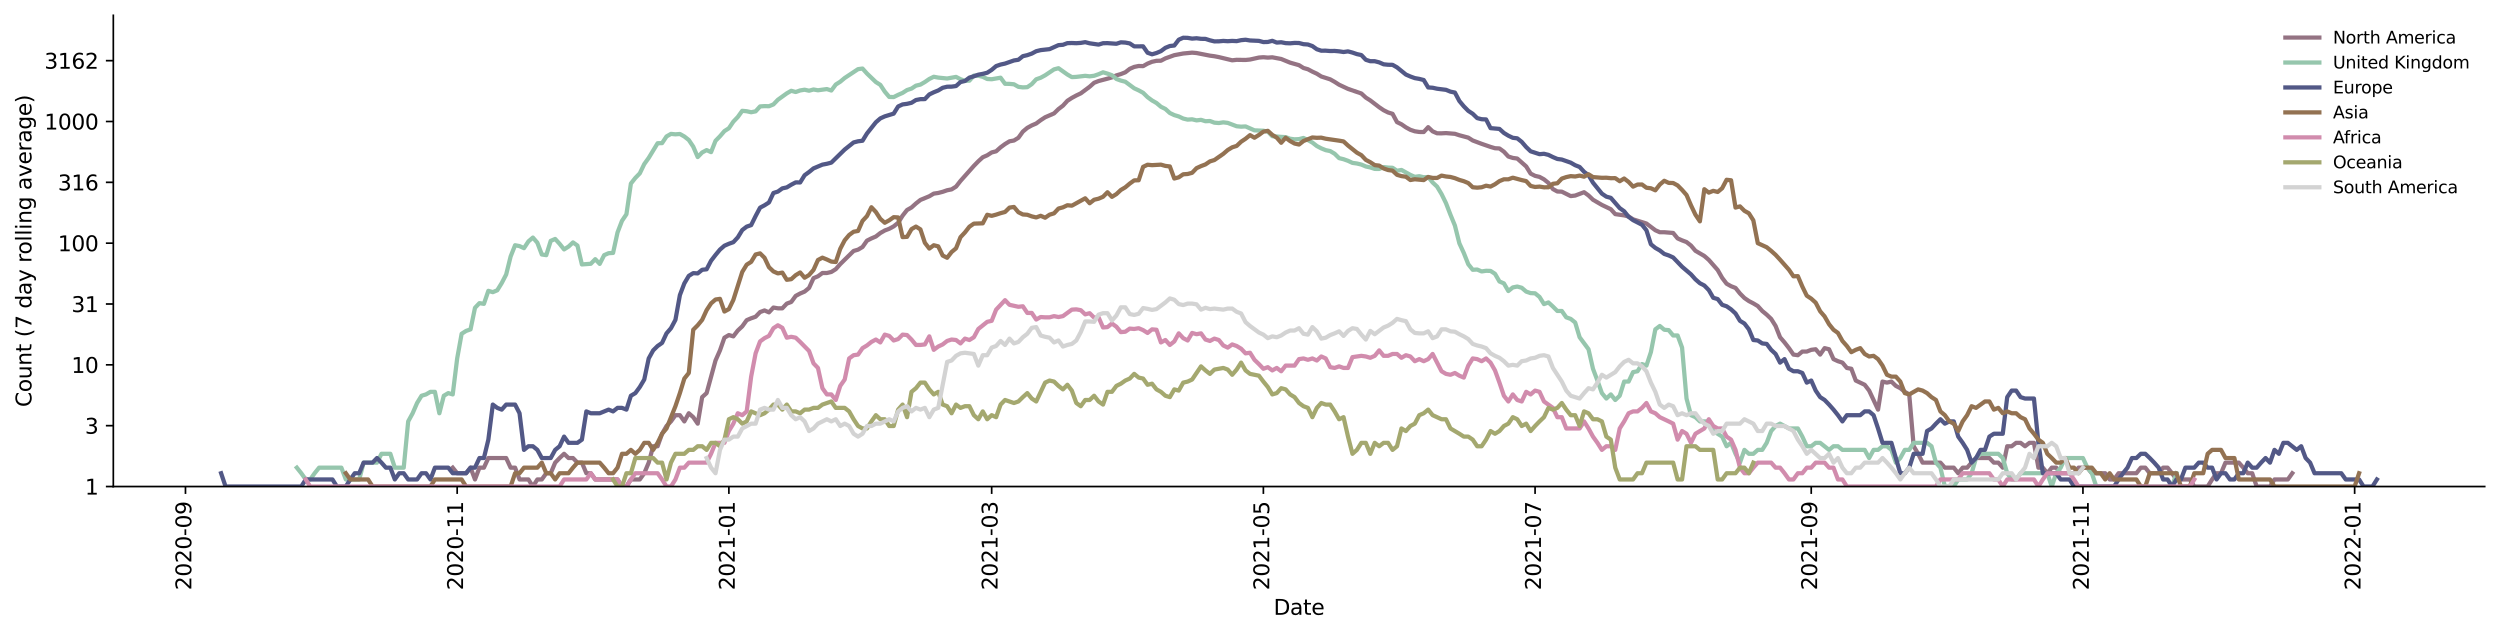 <?xml version="1.0" encoding="utf-8" standalone="no"?>
<!DOCTYPE svg PUBLIC "-//W3C//DTD SVG 1.1//EN"
  "http://www.w3.org/Graphics/SVG/1.1/DTD/svg11.dtd">
<svg height="298.621pt" version="1.1" viewBox="0 0 1176.528 298.621" width="1176.528pt" xmlns="http://www.w3.org/2000/svg" xmlns:xlink="http://www.w3.org/1999/xlink">
 <defs>
  <style type="text/css">*{stroke-linecap:butt;stroke-linejoin:round;}</style>
 </defs>
 <g id="figure_1">
  <g id="patch_1">
   <path d="M 0 298.621 
L 1176.528 298.621 
L 1176.528 0 
L 0 0 
z
" style="fill:#ffffff;"/>
  </g>
  <g id="axes_1">
   <g id="patch_2">
    <path d="M 53.328 228.96 
L 1169.328 228.96 
L 1169.328 7.2 
L 53.328 7.2 
z
" style="fill:#ffffff;"/>
   </g>
   <g id="matplotlib.axis_1">
    <g id="xtick_1">
     <g id="line2d_1">
      <defs>
       <path d="M 0 0 
L 0 3.5 
" id="m72e66aadc7" style="stroke:#000000;stroke-width:0.8;"/>
      </defs>
      <g>
       <use style="stroke:#000000;stroke-width:0.8;" x="87.286" xlink:href="#m72e66aadc7" y="228.96"/>
      </g>
     </g>
     <g id="text_1">
      <!-- 2020-09 -->
      <g transform="translate(90.045 277.743)rotate(-90)scale(0.1 -0.1)">
       <defs>
        <path d="M 1228 531 
L 3431 531 
L 3431 0 
L 469 0 
L 469 531 
Q 828 903 1448 1529 
Q 2069 2156 2228 2338 
Q 2531 2678 2651 2914 
Q 2772 3150 2772 3378 
Q 2772 3750 2511 3984 
Q 2250 4219 1831 4219 
Q 1534 4219 1204 4116 
Q 875 4013 500 3803 
L 500 4441 
Q 881 4594 1212 4672 
Q 1544 4750 1819 4750 
Q 2544 4750 2975 4387 
Q 3406 4025 3406 3419 
Q 3406 3131 3298 2873 
Q 3191 2616 2906 2266 
Q 2828 2175 2409 1742 
Q 1991 1309 1228 531 
z
" id="DejaVuSans-32" transform="scale(0.016)"/>
        <path d="M 2034 4250 
Q 1547 4250 1301 3770 
Q 1056 3291 1056 2328 
Q 1056 1369 1301 889 
Q 1547 409 2034 409 
Q 2525 409 2770 889 
Q 3016 1369 3016 2328 
Q 3016 3291 2770 3770 
Q 2525 4250 2034 4250 
z
M 2034 4750 
Q 2819 4750 3233 4129 
Q 3647 3509 3647 2328 
Q 3647 1150 3233 529 
Q 2819 -91 2034 -91 
Q 1250 -91 836 529 
Q 422 1150 422 2328 
Q 422 3509 836 4129 
Q 1250 4750 2034 4750 
z
" id="DejaVuSans-30" transform="scale(0.016)"/>
        <path d="M 313 2009 
L 1997 2009 
L 1997 1497 
L 313 1497 
L 313 2009 
z
" id="DejaVuSans-2d" transform="scale(0.016)"/>
        <path d="M 703 97 
L 703 672 
Q 941 559 1184 500 
Q 1428 441 1663 441 
Q 2288 441 2617 861 
Q 2947 1281 2994 2138 
Q 2813 1869 2534 1725 
Q 2256 1581 1919 1581 
Q 1219 1581 811 2004 
Q 403 2428 403 3163 
Q 403 3881 828 4315 
Q 1253 4750 1959 4750 
Q 2769 4750 3195 4129 
Q 3622 3509 3622 2328 
Q 3622 1225 3098 567 
Q 2575 -91 1691 -91 
Q 1453 -91 1209 -44 
Q 966 3 703 97 
z
M 1959 2075 
Q 2384 2075 2632 2365 
Q 2881 2656 2881 3163 
Q 2881 3666 2632 3958 
Q 2384 4250 1959 4250 
Q 1534 4250 1286 3958 
Q 1038 3666 1038 3163 
Q 1038 2656 1286 2365 
Q 1534 2075 1959 2075 
z
" id="DejaVuSans-39" transform="scale(0.016)"/>
       </defs>
       <use xlink:href="#DejaVuSans-32"/>
       <use x="63.623" xlink:href="#DejaVuSans-30"/>
       <use x="127.246" xlink:href="#DejaVuSans-32"/>
       <use x="190.869" xlink:href="#DejaVuSans-30"/>
       <use x="254.492" xlink:href="#DejaVuSans-2d"/>
       <use x="290.576" xlink:href="#DejaVuSans-30"/>
       <use x="354.199" xlink:href="#DejaVuSans-39"/>
      </g>
     </g>
    </g>
    <g id="xtick_2">
     <g id="line2d_2">
      <g>
       <use style="stroke:#000000;stroke-width:0.8;" x="215.152" xlink:href="#m72e66aadc7" y="228.96"/>
      </g>
     </g>
     <g id="text_2">
      <!-- 2020-11 -->
      <g transform="translate(217.912 277.743)rotate(-90)scale(0.1 -0.1)">
       <defs>
        <path d="M 794 531 
L 1825 531 
L 1825 4091 
L 703 3866 
L 703 4441 
L 1819 4666 
L 2450 4666 
L 2450 531 
L 3481 531 
L 3481 0 
L 794 0 
L 794 531 
z
" id="DejaVuSans-31" transform="scale(0.016)"/>
       </defs>
       <use xlink:href="#DejaVuSans-32"/>
       <use x="63.623" xlink:href="#DejaVuSans-30"/>
       <use x="127.246" xlink:href="#DejaVuSans-32"/>
       <use x="190.869" xlink:href="#DejaVuSans-30"/>
       <use x="254.492" xlink:href="#DejaVuSans-2d"/>
       <use x="290.576" xlink:href="#DejaVuSans-31"/>
       <use x="354.199" xlink:href="#DejaVuSans-31"/>
      </g>
     </g>
    </g>
    <g id="xtick_3">
     <g id="line2d_3">
      <g>
       <use style="stroke:#000000;stroke-width:0.8;" x="343.019" xlink:href="#m72e66aadc7" y="228.96"/>
      </g>
     </g>
     <g id="text_3">
      <!-- 2021-01 -->
      <g transform="translate(345.778 277.743)rotate(-90)scale(0.1 -0.1)">
       <use xlink:href="#DejaVuSans-32"/>
       <use x="63.623" xlink:href="#DejaVuSans-30"/>
       <use x="127.246" xlink:href="#DejaVuSans-32"/>
       <use x="190.869" xlink:href="#DejaVuSans-31"/>
       <use x="254.492" xlink:href="#DejaVuSans-2d"/>
       <use x="290.576" xlink:href="#DejaVuSans-30"/>
       <use x="354.199" xlink:href="#DejaVuSans-31"/>
      </g>
     </g>
    </g>
    <g id="xtick_4">
     <g id="line2d_4">
      <g>
       <use style="stroke:#000000;stroke-width:0.8;" x="466.693" xlink:href="#m72e66aadc7" y="228.96"/>
      </g>
     </g>
     <g id="text_4">
      <!-- 2021-03 -->
      <g transform="translate(469.452 277.743)rotate(-90)scale(0.1 -0.1)">
       <defs>
        <path d="M 2597 2516 
Q 3050 2419 3304 2112 
Q 3559 1806 3559 1356 
Q 3559 666 3084 287 
Q 2609 -91 1734 -91 
Q 1441 -91 1130 -33 
Q 819 25 488 141 
L 488 750 
Q 750 597 1062 519 
Q 1375 441 1716 441 
Q 2309 441 2620 675 
Q 2931 909 2931 1356 
Q 2931 1769 2642 2001 
Q 2353 2234 1838 2234 
L 1294 2234 
L 1294 2753 
L 1863 2753 
Q 2328 2753 2575 2939 
Q 2822 3125 2822 3475 
Q 2822 3834 2567 4026 
Q 2313 4219 1838 4219 
Q 1578 4219 1281 4162 
Q 984 4106 628 3988 
L 628 4550 
Q 988 4650 1302 4700 
Q 1616 4750 1894 4750 
Q 2613 4750 3031 4423 
Q 3450 4097 3450 3541 
Q 3450 3153 3228 2886 
Q 3006 2619 2597 2516 
z
" id="DejaVuSans-33" transform="scale(0.016)"/>
       </defs>
       <use xlink:href="#DejaVuSans-32"/>
       <use x="63.623" xlink:href="#DejaVuSans-30"/>
       <use x="127.246" xlink:href="#DejaVuSans-32"/>
       <use x="190.869" xlink:href="#DejaVuSans-31"/>
       <use x="254.492" xlink:href="#DejaVuSans-2d"/>
       <use x="290.576" xlink:href="#DejaVuSans-30"/>
       <use x="354.199" xlink:href="#DejaVuSans-33"/>
      </g>
     </g>
    </g>
    <g id="xtick_5">
     <g id="line2d_5">
      <g>
       <use style="stroke:#000000;stroke-width:0.8;" x="594.559" xlink:href="#m72e66aadc7" y="228.96"/>
      </g>
     </g>
     <g id="text_5">
      <!-- 2021-05 -->
      <g transform="translate(597.318 277.743)rotate(-90)scale(0.1 -0.1)">
       <defs>
        <path d="M 691 4666 
L 3169 4666 
L 3169 4134 
L 1269 4134 
L 1269 2991 
Q 1406 3038 1543 3061 
Q 1681 3084 1819 3084 
Q 2600 3084 3056 2656 
Q 3513 2228 3513 1497 
Q 3513 744 3044 326 
Q 2575 -91 1722 -91 
Q 1428 -91 1123 -41 
Q 819 9 494 109 
L 494 744 
Q 775 591 1075 516 
Q 1375 441 1709 441 
Q 2250 441 2565 725 
Q 2881 1009 2881 1497 
Q 2881 1984 2565 2268 
Q 2250 2553 1709 2553 
Q 1456 2553 1204 2497 
Q 953 2441 691 2322 
L 691 4666 
z
" id="DejaVuSans-35" transform="scale(0.016)"/>
       </defs>
       <use xlink:href="#DejaVuSans-32"/>
       <use x="63.623" xlink:href="#DejaVuSans-30"/>
       <use x="127.246" xlink:href="#DejaVuSans-32"/>
       <use x="190.869" xlink:href="#DejaVuSans-31"/>
       <use x="254.492" xlink:href="#DejaVuSans-2d"/>
       <use x="290.576" xlink:href="#DejaVuSans-30"/>
       <use x="354.199" xlink:href="#DejaVuSans-35"/>
      </g>
     </g>
    </g>
    <g id="xtick_6">
     <g id="line2d_6">
      <g>
       <use style="stroke:#000000;stroke-width:0.8;" x="722.425" xlink:href="#m72e66aadc7" y="228.96"/>
      </g>
     </g>
     <g id="text_6">
      <!-- 2021-07 -->
      <g transform="translate(725.184 277.743)rotate(-90)scale(0.1 -0.1)">
       <defs>
        <path d="M 525 4666 
L 3525 4666 
L 3525 4397 
L 1831 0 
L 1172 0 
L 2766 4134 
L 525 4134 
L 525 4666 
z
" id="DejaVuSans-37" transform="scale(0.016)"/>
       </defs>
       <use xlink:href="#DejaVuSans-32"/>
       <use x="63.623" xlink:href="#DejaVuSans-30"/>
       <use x="127.246" xlink:href="#DejaVuSans-32"/>
       <use x="190.869" xlink:href="#DejaVuSans-31"/>
       <use x="254.492" xlink:href="#DejaVuSans-2d"/>
       <use x="290.576" xlink:href="#DejaVuSans-30"/>
       <use x="354.199" xlink:href="#DejaVuSans-37"/>
      </g>
     </g>
    </g>
    <g id="xtick_7">
     <g id="line2d_7">
      <g>
       <use style="stroke:#000000;stroke-width:0.8;" x="852.387" xlink:href="#m72e66aadc7" y="228.96"/>
      </g>
     </g>
     <g id="text_7">
      <!-- 2021-09 -->
      <g transform="translate(855.147 277.743)rotate(-90)scale(0.1 -0.1)">
       <use xlink:href="#DejaVuSans-32"/>
       <use x="63.623" xlink:href="#DejaVuSans-30"/>
       <use x="127.246" xlink:href="#DejaVuSans-32"/>
       <use x="190.869" xlink:href="#DejaVuSans-31"/>
       <use x="254.492" xlink:href="#DejaVuSans-2d"/>
       <use x="290.576" xlink:href="#DejaVuSans-30"/>
       <use x="354.199" xlink:href="#DejaVuSans-39"/>
      </g>
     </g>
    </g>
    <g id="xtick_8">
     <g id="line2d_8">
      <g>
       <use style="stroke:#000000;stroke-width:0.8;" x="980.254" xlink:href="#m72e66aadc7" y="228.96"/>
      </g>
     </g>
     <g id="text_8">
      <!-- 2021-11 -->
      <g transform="translate(983.013 277.743)rotate(-90)scale(0.1 -0.1)">
       <use xlink:href="#DejaVuSans-32"/>
       <use x="63.623" xlink:href="#DejaVuSans-30"/>
       <use x="127.246" xlink:href="#DejaVuSans-32"/>
       <use x="190.869" xlink:href="#DejaVuSans-31"/>
       <use x="254.492" xlink:href="#DejaVuSans-2d"/>
       <use x="290.576" xlink:href="#DejaVuSans-31"/>
       <use x="354.199" xlink:href="#DejaVuSans-31"/>
      </g>
     </g>
    </g>
    <g id="xtick_9">
     <g id="line2d_9">
      <g>
       <use style="stroke:#000000;stroke-width:0.8;" x="1108.12" xlink:href="#m72e66aadc7" y="228.96"/>
      </g>
     </g>
     <g id="text_9">
      <!-- 2022-01 -->
      <g transform="translate(1110.879 277.743)rotate(-90)scale(0.1 -0.1)">
       <use xlink:href="#DejaVuSans-32"/>
       <use x="63.623" xlink:href="#DejaVuSans-30"/>
       <use x="127.246" xlink:href="#DejaVuSans-32"/>
       <use x="190.869" xlink:href="#DejaVuSans-32"/>
       <use x="254.492" xlink:href="#DejaVuSans-2d"/>
       <use x="290.576" xlink:href="#DejaVuSans-30"/>
       <use x="354.199" xlink:href="#DejaVuSans-31"/>
      </g>
     </g>
    </g>
    <g id="text_10">
     <!-- Date -->
     <g transform="translate(599.377 289.341)scale(0.1 -0.1)">
      <defs>
       <path d="M 1259 4147 
L 1259 519 
L 2022 519 
Q 2988 519 3436 956 
Q 3884 1394 3884 2338 
Q 3884 3275 3436 3711 
Q 2988 4147 2022 4147 
L 1259 4147 
z
M 628 4666 
L 1925 4666 
Q 3281 4666 3915 4102 
Q 4550 3538 4550 2338 
Q 4550 1131 3912 565 
Q 3275 0 1925 0 
L 628 0 
L 628 4666 
z
" id="DejaVuSans-44" transform="scale(0.016)"/>
       <path d="M 2194 1759 
Q 1497 1759 1228 1600 
Q 959 1441 959 1056 
Q 959 750 1161 570 
Q 1363 391 1709 391 
Q 2188 391 2477 730 
Q 2766 1069 2766 1631 
L 2766 1759 
L 2194 1759 
z
M 3341 1997 
L 3341 0 
L 2766 0 
L 2766 531 
Q 2569 213 2275 61 
Q 1981 -91 1556 -91 
Q 1019 -91 701 211 
Q 384 513 384 1019 
Q 384 1609 779 1909 
Q 1175 2209 1959 2209 
L 2766 2209 
L 2766 2266 
Q 2766 2663 2505 2880 
Q 2244 3097 1772 3097 
Q 1472 3097 1187 3025 
Q 903 2953 641 2809 
L 641 3341 
Q 956 3463 1253 3523 
Q 1550 3584 1831 3584 
Q 2591 3584 2966 3190 
Q 3341 2797 3341 1997 
z
" id="DejaVuSans-61" transform="scale(0.016)"/>
       <path d="M 1172 4494 
L 1172 3500 
L 2356 3500 
L 2356 3053 
L 1172 3053 
L 1172 1153 
Q 1172 725 1289 603 
Q 1406 481 1766 481 
L 2356 481 
L 2356 0 
L 1766 0 
Q 1100 0 847 248 
Q 594 497 594 1153 
L 594 3053 
L 172 3053 
L 172 3500 
L 594 3500 
L 594 4494 
L 1172 4494 
z
" id="DejaVuSans-74" transform="scale(0.016)"/>
       <path d="M 3597 1894 
L 3597 1613 
L 953 1613 
Q 991 1019 1311 708 
Q 1631 397 2203 397 
Q 2534 397 2845 478 
Q 3156 559 3463 722 
L 3463 178 
Q 3153 47 2828 -22 
Q 2503 -91 2169 -91 
Q 1331 -91 842 396 
Q 353 884 353 1716 
Q 353 2575 817 3079 
Q 1281 3584 2069 3584 
Q 2775 3584 3186 3129 
Q 3597 2675 3597 1894 
z
M 3022 2063 
Q 3016 2534 2758 2815 
Q 2500 3097 2075 3097 
Q 1594 3097 1305 2825 
Q 1016 2553 972 2059 
L 3022 2063 
z
" id="DejaVuSans-65" transform="scale(0.016)"/>
      </defs>
      <use xlink:href="#DejaVuSans-44"/>
      <use x="77.002" xlink:href="#DejaVuSans-61"/>
      <use x="138.281" xlink:href="#DejaVuSans-74"/>
      <use x="177.49" xlink:href="#DejaVuSans-65"/>
     </g>
    </g>
   </g>
   <g id="matplotlib.axis_2">
    <g id="ytick_1">
     <g id="line2d_10">
      <defs>
       <path d="M 0 0 
L -3.5 0 
" id="md81580a50f" style="stroke:#000000;stroke-width:0.8;"/>
      </defs>
      <g>
       <use style="stroke:#000000;stroke-width:0.8;" x="53.328" xlink:href="#md81580a50f" y="228.96"/>
      </g>
     </g>
     <g id="text_11">
      <!-- 1 -->
      <g transform="translate(39.966 232.759)scale(0.1 -0.1)">
       <use xlink:href="#DejaVuSans-31"/>
      </g>
     </g>
    </g>
    <g id="ytick_2">
     <g id="line2d_11">
      <g>
       <use style="stroke:#000000;stroke-width:0.8;" x="53.328" xlink:href="#md81580a50f" y="200.329"/>
      </g>
     </g>
     <g id="text_12">
      <!-- 3 -->
      <g transform="translate(39.966 204.128)scale(0.1 -0.1)">
       <use xlink:href="#DejaVuSans-33"/>
      </g>
     </g>
    </g>
    <g id="ytick_3">
     <g id="line2d_12">
      <g>
       <use style="stroke:#000000;stroke-width:0.8;" x="53.328" xlink:href="#md81580a50f" y="171.698"/>
      </g>
     </g>
     <g id="text_13">
      <!-- 10 -->
      <g transform="translate(33.603 175.497)scale(0.1 -0.1)">
       <use xlink:href="#DejaVuSans-31"/>
       <use x="63.623" xlink:href="#DejaVuSans-30"/>
      </g>
     </g>
    </g>
    <g id="ytick_4">
     <g id="line2d_13">
      <g>
       <use style="stroke:#000000;stroke-width:0.8;" x="53.328" xlink:href="#md81580a50f" y="143.067"/>
      </g>
     </g>
     <g id="text_14">
      <!-- 31 -->
      <g transform="translate(33.603 146.866)scale(0.1 -0.1)">
       <use xlink:href="#DejaVuSans-33"/>
       <use x="63.623" xlink:href="#DejaVuSans-31"/>
      </g>
     </g>
    </g>
    <g id="ytick_5">
     <g id="line2d_14">
      <g>
       <use style="stroke:#000000;stroke-width:0.8;" x="53.328" xlink:href="#md81580a50f" y="114.436"/>
      </g>
     </g>
     <g id="text_15">
      <!-- 100 -->
      <g transform="translate(27.241 118.235)scale(0.1 -0.1)">
       <use xlink:href="#DejaVuSans-31"/>
       <use x="63.623" xlink:href="#DejaVuSans-30"/>
       <use x="127.246" xlink:href="#DejaVuSans-30"/>
      </g>
     </g>
    </g>
    <g id="ytick_6">
     <g id="line2d_15">
      <g>
       <use style="stroke:#000000;stroke-width:0.8;" x="53.328" xlink:href="#md81580a50f" y="85.805"/>
      </g>
     </g>
     <g id="text_16">
      <!-- 316 -->
      <g transform="translate(27.241 89.604)scale(0.1 -0.1)">
       <defs>
        <path d="M 2113 2584 
Q 1688 2584 1439 2293 
Q 1191 2003 1191 1497 
Q 1191 994 1439 701 
Q 1688 409 2113 409 
Q 2538 409 2786 701 
Q 3034 994 3034 1497 
Q 3034 2003 2786 2293 
Q 2538 2584 2113 2584 
z
M 3366 4563 
L 3366 3988 
Q 3128 4100 2886 4159 
Q 2644 4219 2406 4219 
Q 1781 4219 1451 3797 
Q 1122 3375 1075 2522 
Q 1259 2794 1537 2939 
Q 1816 3084 2150 3084 
Q 2853 3084 3261 2657 
Q 3669 2231 3669 1497 
Q 3669 778 3244 343 
Q 2819 -91 2113 -91 
Q 1303 -91 875 529 
Q 447 1150 447 2328 
Q 447 3434 972 4092 
Q 1497 4750 2381 4750 
Q 2619 4750 2861 4703 
Q 3103 4656 3366 4563 
z
" id="DejaVuSans-36" transform="scale(0.016)"/>
       </defs>
       <use xlink:href="#DejaVuSans-33"/>
       <use x="63.623" xlink:href="#DejaVuSans-31"/>
       <use x="127.246" xlink:href="#DejaVuSans-36"/>
      </g>
     </g>
    </g>
    <g id="ytick_7">
     <g id="line2d_16">
      <g>
       <use style="stroke:#000000;stroke-width:0.8;" x="53.328" xlink:href="#md81580a50f" y="57.174"/>
      </g>
     </g>
     <g id="text_17">
      <!-- 1000 -->
      <g transform="translate(20.878 60.973)scale(0.1 -0.1)">
       <use xlink:href="#DejaVuSans-31"/>
       <use x="63.623" xlink:href="#DejaVuSans-30"/>
       <use x="127.246" xlink:href="#DejaVuSans-30"/>
       <use x="190.869" xlink:href="#DejaVuSans-30"/>
      </g>
     </g>
    </g>
    <g id="ytick_8">
     <g id="line2d_17">
      <g>
       <use style="stroke:#000000;stroke-width:0.8;" x="53.328" xlink:href="#md81580a50f" y="28.543"/>
      </g>
     </g>
     <g id="text_18">
      <!-- 3162 -->
      <g transform="translate(20.878 32.342)scale(0.1 -0.1)">
       <use xlink:href="#DejaVuSans-33"/>
       <use x="63.623" xlink:href="#DejaVuSans-31"/>
       <use x="127.246" xlink:href="#DejaVuSans-36"/>
       <use x="190.869" xlink:href="#DejaVuSans-32"/>
      </g>
     </g>
    </g>
    <g id="text_19">
     <!-- Count (7 day rolling average) -->
     <g transform="translate(14.798 191.548)rotate(-90)scale(0.1 -0.1)">
      <defs>
       <path d="M 4122 4306 
L 4122 3641 
Q 3803 3938 3442 4084 
Q 3081 4231 2675 4231 
Q 1875 4231 1450 3742 
Q 1025 3253 1025 2328 
Q 1025 1406 1450 917 
Q 1875 428 2675 428 
Q 3081 428 3442 575 
Q 3803 722 4122 1019 
L 4122 359 
Q 3791 134 3420 21 
Q 3050 -91 2638 -91 
Q 1578 -91 968 557 
Q 359 1206 359 2328 
Q 359 3453 968 4101 
Q 1578 4750 2638 4750 
Q 3056 4750 3426 4639 
Q 3797 4528 4122 4306 
z
" id="DejaVuSans-43" transform="scale(0.016)"/>
       <path d="M 1959 3097 
Q 1497 3097 1228 2736 
Q 959 2375 959 1747 
Q 959 1119 1226 758 
Q 1494 397 1959 397 
Q 2419 397 2687 759 
Q 2956 1122 2956 1747 
Q 2956 2369 2687 2733 
Q 2419 3097 1959 3097 
z
M 1959 3584 
Q 2709 3584 3137 3096 
Q 3566 2609 3566 1747 
Q 3566 888 3137 398 
Q 2709 -91 1959 -91 
Q 1206 -91 779 398 
Q 353 888 353 1747 
Q 353 2609 779 3096 
Q 1206 3584 1959 3584 
z
" id="DejaVuSans-6f" transform="scale(0.016)"/>
       <path d="M 544 1381 
L 544 3500 
L 1119 3500 
L 1119 1403 
Q 1119 906 1312 657 
Q 1506 409 1894 409 
Q 2359 409 2629 706 
Q 2900 1003 2900 1516 
L 2900 3500 
L 3475 3500 
L 3475 0 
L 2900 0 
L 2900 538 
Q 2691 219 2414 64 
Q 2138 -91 1772 -91 
Q 1169 -91 856 284 
Q 544 659 544 1381 
z
M 1991 3584 
L 1991 3584 
z
" id="DejaVuSans-75" transform="scale(0.016)"/>
       <path d="M 3513 2113 
L 3513 0 
L 2938 0 
L 2938 2094 
Q 2938 2591 2744 2837 
Q 2550 3084 2163 3084 
Q 1697 3084 1428 2787 
Q 1159 2491 1159 1978 
L 1159 0 
L 581 0 
L 581 3500 
L 1159 3500 
L 1159 2956 
Q 1366 3272 1645 3428 
Q 1925 3584 2291 3584 
Q 2894 3584 3203 3211 
Q 3513 2838 3513 2113 
z
" id="DejaVuSans-6e" transform="scale(0.016)"/>
       <path id="DejaVuSans-20" transform="scale(0.016)"/>
       <path d="M 1984 4856 
Q 1566 4138 1362 3434 
Q 1159 2731 1159 2009 
Q 1159 1288 1364 580 
Q 1569 -128 1984 -844 
L 1484 -844 
Q 1016 -109 783 600 
Q 550 1309 550 2009 
Q 550 2706 781 3412 
Q 1013 4119 1484 4856 
L 1984 4856 
z
" id="DejaVuSans-28" transform="scale(0.016)"/>
       <path d="M 2906 2969 
L 2906 4863 
L 3481 4863 
L 3481 0 
L 2906 0 
L 2906 525 
Q 2725 213 2448 61 
Q 2172 -91 1784 -91 
Q 1150 -91 751 415 
Q 353 922 353 1747 
Q 353 2572 751 3078 
Q 1150 3584 1784 3584 
Q 2172 3584 2448 3432 
Q 2725 3281 2906 2969 
z
M 947 1747 
Q 947 1113 1208 752 
Q 1469 391 1925 391 
Q 2381 391 2643 752 
Q 2906 1113 2906 1747 
Q 2906 2381 2643 2742 
Q 2381 3103 1925 3103 
Q 1469 3103 1208 2742 
Q 947 2381 947 1747 
z
" id="DejaVuSans-64" transform="scale(0.016)"/>
       <path d="M 2059 -325 
Q 1816 -950 1584 -1140 
Q 1353 -1331 966 -1331 
L 506 -1331 
L 506 -850 
L 844 -850 
Q 1081 -850 1212 -737 
Q 1344 -625 1503 -206 
L 1606 56 
L 191 3500 
L 800 3500 
L 1894 763 
L 2988 3500 
L 3597 3500 
L 2059 -325 
z
" id="DejaVuSans-79" transform="scale(0.016)"/>
       <path d="M 2631 2963 
Q 2534 3019 2420 3045 
Q 2306 3072 2169 3072 
Q 1681 3072 1420 2755 
Q 1159 2438 1159 1844 
L 1159 0 
L 581 0 
L 581 3500 
L 1159 3500 
L 1159 2956 
Q 1341 3275 1631 3429 
Q 1922 3584 2338 3584 
Q 2397 3584 2469 3576 
Q 2541 3569 2628 3553 
L 2631 2963 
z
" id="DejaVuSans-72" transform="scale(0.016)"/>
       <path d="M 603 4863 
L 1178 4863 
L 1178 0 
L 603 0 
L 603 4863 
z
" id="DejaVuSans-6c" transform="scale(0.016)"/>
       <path d="M 603 3500 
L 1178 3500 
L 1178 0 
L 603 0 
L 603 3500 
z
M 603 4863 
L 1178 4863 
L 1178 4134 
L 603 4134 
L 603 4863 
z
" id="DejaVuSans-69" transform="scale(0.016)"/>
       <path d="M 2906 1791 
Q 2906 2416 2648 2759 
Q 2391 3103 1925 3103 
Q 1463 3103 1205 2759 
Q 947 2416 947 1791 
Q 947 1169 1205 825 
Q 1463 481 1925 481 
Q 2391 481 2648 825 
Q 2906 1169 2906 1791 
z
M 3481 434 
Q 3481 -459 3084 -895 
Q 2688 -1331 1869 -1331 
Q 1566 -1331 1297 -1286 
Q 1028 -1241 775 -1147 
L 775 -588 
Q 1028 -725 1275 -790 
Q 1522 -856 1778 -856 
Q 2344 -856 2625 -561 
Q 2906 -266 2906 331 
L 2906 616 
Q 2728 306 2450 153 
Q 2172 0 1784 0 
Q 1141 0 747 490 
Q 353 981 353 1791 
Q 353 2603 747 3093 
Q 1141 3584 1784 3584 
Q 2172 3584 2450 3431 
Q 2728 3278 2906 2969 
L 2906 3500 
L 3481 3500 
L 3481 434 
z
" id="DejaVuSans-67" transform="scale(0.016)"/>
       <path d="M 191 3500 
L 800 3500 
L 1894 563 
L 2988 3500 
L 3597 3500 
L 2284 0 
L 1503 0 
L 191 3500 
z
" id="DejaVuSans-76" transform="scale(0.016)"/>
       <path d="M 513 4856 
L 1013 4856 
Q 1481 4119 1714 3412 
Q 1947 2706 1947 2009 
Q 1947 1309 1714 600 
Q 1481 -109 1013 -844 
L 513 -844 
Q 928 -128 1133 580 
Q 1338 1288 1338 2009 
Q 1338 2731 1133 3434 
Q 928 4138 513 4856 
z
" id="DejaVuSans-29" transform="scale(0.016)"/>
      </defs>
      <use xlink:href="#DejaVuSans-43"/>
      <use x="69.824" xlink:href="#DejaVuSans-6f"/>
      <use x="131.006" xlink:href="#DejaVuSans-75"/>
      <use x="194.385" xlink:href="#DejaVuSans-6e"/>
      <use x="257.764" xlink:href="#DejaVuSans-74"/>
      <use x="296.973" xlink:href="#DejaVuSans-20"/>
      <use x="328.76" xlink:href="#DejaVuSans-28"/>
      <use x="367.773" xlink:href="#DejaVuSans-37"/>
      <use x="431.396" xlink:href="#DejaVuSans-20"/>
      <use x="463.184" xlink:href="#DejaVuSans-64"/>
      <use x="526.66" xlink:href="#DejaVuSans-61"/>
      <use x="587.939" xlink:href="#DejaVuSans-79"/>
      <use x="647.119" xlink:href="#DejaVuSans-20"/>
      <use x="678.906" xlink:href="#DejaVuSans-72"/>
      <use x="717.77" xlink:href="#DejaVuSans-6f"/>
      <use x="778.951" xlink:href="#DejaVuSans-6c"/>
      <use x="806.734" xlink:href="#DejaVuSans-6c"/>
      <use x="834.518" xlink:href="#DejaVuSans-69"/>
      <use x="862.301" xlink:href="#DejaVuSans-6e"/>
      <use x="925.68" xlink:href="#DejaVuSans-67"/>
      <use x="989.156" xlink:href="#DejaVuSans-20"/>
      <use x="1020.943" xlink:href="#DejaVuSans-61"/>
      <use x="1082.223" xlink:href="#DejaVuSans-76"/>
      <use x="1141.402" xlink:href="#DejaVuSans-65"/>
      <use x="1202.926" xlink:href="#DejaVuSans-72"/>
      <use x="1244.039" xlink:href="#DejaVuSans-61"/>
      <use x="1305.318" xlink:href="#DejaVuSans-67"/>
      <use x="1368.795" xlink:href="#DejaVuSans-65"/>
      <use x="1430.318" xlink:href="#DejaVuSans-29"/>
     </g>
    </g>
   </g>
   <g id="line2d_18">
    <path clip-path="url(#pc0c117bc52)" d="M 213.056 220.09 
L 215.152 222.71 
L 219.345 222.71 
L 221.441 220.09 
L 223.537 225.639 
L 225.633 220.09 
L 227.729 220.09 
L 229.825 215.556 
L 238.21 215.556 
L 240.306 220.09 
L 242.403 220.09 
L 244.499 225.639 
L 248.691 225.639 
L 250.787 228.96 
L 252.883 225.639 
L 254.98 225.639 
L 257.076 222.71 
L 259.172 222.71 
L 261.268 217.72 
L 263.364 215.556 
L 265.46 213.565 
L 267.557 215.556 
L 269.653 215.556 
L 271.749 217.72 
L 273.845 217.72 
L 275.941 222.71 
L 278.037 222.71 
L 280.134 225.639 
L 290.614 225.639 
L 292.711 228.96 
L 294.807 228.96 
L 296.903 225.639 
L 301.095 225.639 
L 303.191 222.71 
L 305.288 217.72 
L 307.384 210.007 
L 309.48 210.007 
L 311.576 204.128 
L 313.672 200.482 
L 315.768 198.318 
L 317.865 195.389 
L 319.961 195.389 
L 322.057 198.318 
L 324.153 194.485 
L 326.249 196.328 
L 328.345 199.377 
L 330.442 186.89 
L 332.538 185.001 
L 336.73 169.653 
L 338.826 164.902 
L 340.922 158.923 
L 343.019 157.68 
L 345.115 158.294 
L 347.211 155.55 
L 349.307 153.588 
L 351.403 150.678 
L 353.499 149.779 
L 355.596 149.054 
L 357.692 146.866 
L 359.788 146.093 
L 361.884 146.997 
L 363.98 144.735 
L 366.076 145.098 
L 368.173 145.098 
L 370.269 142.883 
L 372.365 142.115 
L 374.461 139.258 
L 376.557 138.127 
L 378.653 137.223 
L 380.75 135.507 
L 382.846 130.904 
L 384.942 130.024 
L 387.038 128.477 
L 389.134 128.477 
L 391.23 127.982 
L 393.327 126.67 
L 395.423 124.289 
L 401.711 118.104 
L 403.807 117.494 
L 405.904 116.241 
L 408 113.256 
L 410.096 112.195 
L 412.192 111.302 
L 414.288 109.666 
L 416.384 108.464 
L 418.481 107.666 
L 420.577 106.529 
L 422.673 104.855 
L 424.769 101.492 
L 426.865 98.832 
L 428.961 97.646 
L 431.058 95.749 
L 433.154 94.096 
L 437.346 92.355 
L 439.442 91.115 
L 441.538 90.811 
L 443.635 90.267 
L 445.731 89.538 
L 447.827 89.124 
L 449.923 87.824 
L 452.019 85.146 
L 458.308 78.071 
L 460.404 75.92 
L 462.5 74.003 
L 464.596 73.09 
L 466.693 71.739 
L 468.789 71.203 
L 470.885 69.327 
L 472.981 67.783 
L 475.077 66.505 
L 477.173 66.13 
L 479.27 64.84 
L 481.366 61.932 
L 483.462 60.172 
L 485.558 59.017 
L 487.654 58.122 
L 489.75 56.56 
L 491.847 55.194 
L 496.039 53.37 
L 498.135 51.325 
L 500.231 49.729 
L 502.327 47.431 
L 504.424 46.076 
L 506.52 44.936 
L 508.616 43.934 
L 512.808 40.82 
L 514.904 38.956 
L 517.001 38.138 
L 521.193 37.028 
L 523.289 36.427 
L 525.385 35.476 
L 527.481 34.853 
L 529.578 34.03 
L 531.674 32.395 
L 533.77 31.49 
L 535.866 31.055 
L 537.962 31.123 
L 540.058 29.936 
L 542.155 29.076 
L 544.251 28.617 
L 546.347 28.57 
L 548.443 27.48 
L 552.635 25.964 
L 556.828 25.182 
L 561.02 24.781 
L 563.116 24.957 
L 569.405 26.192 
L 571.501 26.466 
L 573.597 26.872 
L 579.886 28.381 
L 581.982 28.151 
L 586.174 28.22 
L 588.27 28.016 
L 592.463 27.085 
L 594.559 26.928 
L 596.655 27.111 
L 598.751 26.973 
L 602.943 27.76 
L 607.136 29.481 
L 611.328 30.673 
L 613.424 31.986 
L 615.52 32.592 
L 617.617 33.71 
L 619.713 34.683 
L 621.809 35.994 
L 626.001 37.339 
L 628.097 38.524 
L 630.194 39.865 
L 634.386 41.833 
L 640.674 44.001 
L 642.771 45.929 
L 644.867 47.257 
L 649.059 50.461 
L 651.155 51.873 
L 653.251 52.929 
L 655.348 53.569 
L 657.444 57.467 
L 659.54 58.487 
L 661.636 59.936 
L 663.732 61.082 
L 665.829 61.79 
L 667.925 62.105 
L 670.021 62.131 
L 672.117 59.837 
L 674.213 61.82 
L 676.309 62.727 
L 678.406 62.745 
L 680.502 62.634 
L 684.694 62.973 
L 686.79 63.66 
L 690.983 64.777 
L 693.079 66.11 
L 697.271 67.685 
L 701.463 69.136 
L 703.56 69.759 
L 705.656 69.865 
L 707.752 71.391 
L 709.848 73.663 
L 711.944 74.326 
L 714.04 74.611 
L 718.233 78.328 
L 720.329 81.708 
L 722.425 82.759 
L 724.521 83.251 
L 726.617 84.403 
L 728.714 86.094 
L 730.81 88.971 
L 732.906 90.12 
L 735.002 90.2 
L 739.194 92.282 
L 741.291 92.036 
L 745.483 90.456 
L 747.579 91.992 
L 749.675 94.002 
L 753.868 96.446 
L 758.06 98.455 
L 760.156 100.764 
L 764.348 101.366 
L 766.445 101.875 
L 768.541 103.218 
L 774.829 105.196 
L 779.022 108.352 
L 781.118 109.288 
L 783.214 109.288 
L 787.406 109.637 
L 789.502 112.195 
L 791.599 113.121 
L 793.695 113.909 
L 795.791 115.562 
L 797.887 118.022 
L 802.079 120.478 
L 804.176 122.311 
L 808.368 127.08 
L 810.464 130.767 
L 812.56 133.516 
L 814.656 134.692 
L 816.753 135.507 
L 818.849 138.127 
L 820.945 140.241 
L 823.041 141.686 
L 825.137 142.772 
L 827.233 144.024 
L 829.33 146.348 
L 831.426 148.073 
L 833.522 150.075 
L 835.618 153.417 
L 837.714 158.712 
L 839.81 161.145 
L 841.907 163.843 
L 844.003 166.87 
L 846.099 167.164 
L 848.195 165.448 
L 850.291 165.448 
L 852.387 164.633 
L 854.484 164.367 
L 856.58 166.87 
L 858.676 163.843 
L 860.772 164.367 
L 862.868 169.007 
L 864.964 169.982 
L 867.061 170.654 
L 869.157 173.161 
L 871.253 173.541 
L 873.349 179.09 
L 877.541 181.081 
L 879.638 183.816 
L 883.83 192.769 
L 885.926 179.573 
L 888.022 180.066 
L 890.119 179.573 
L 892.215 181.604 
L 894.311 182.686 
L 896.407 184.401 
L 898.503 185.615 
L 900.599 210.007 
L 902.696 213.565 
L 904.792 217.72 
L 913.176 217.72 
L 915.273 220.09 
L 919.465 220.09 
L 921.561 222.71 
L 923.657 220.09 
L 925.753 220.09 
L 927.85 217.72 
L 929.946 215.556 
L 936.234 215.556 
L 938.33 217.72 
L 940.427 217.72 
L 942.523 220.09 
L 944.619 210.007 
L 946.715 210.007 
L 948.811 208.402 
L 950.907 208.402 
L 953.004 210.007 
L 955.1 208.402 
L 957.196 208.402 
L 959.292 220.09 
L 961.388 220.09 
L 963.484 222.71 
L 965.581 220.09 
L 967.677 220.09 
L 969.773 222.71 
L 976.061 222.71 
L 978.158 220.09 
L 982.35 220.09 
L 984.446 222.71 
L 990.735 222.71 
L 992.831 225.639 
L 994.927 225.639 
L 997.023 222.71 
L 1005.408 222.71 
L 1007.504 220.09 
L 1009.6 220.09 
L 1011.696 222.71 
L 1015.889 222.71 
L 1017.985 220.09 
L 1020.081 220.09 
L 1022.177 222.71 
L 1024.273 225.639 
L 1030.562 225.639 
L 1032.658 228.96 
L 1038.946 228.96 
L 1041.043 225.639 
L 1043.139 222.71 
L 1045.235 222.71 
L 1047.331 217.72 
L 1053.62 217.72 
L 1055.716 220.09 
L 1057.812 222.71 
L 1059.908 222.71 
L 1062.004 228.96 
L 1068.293 228.96 
L 1070.389 225.639 
L 1076.677 225.639 
L 1078.774 222.71 
L 1078.774 222.71 
" style="fill:none;stroke:#947383;stroke-linecap:square;stroke-width:2;"/>
   </g>
   <g id="line2d_19">
    <path clip-path="url(#pc0c117bc52)" d="M 139.69 220.09 
L 141.786 222.71 
L 143.883 225.639 
L 145.979 225.639 
L 148.075 222.71 
L 150.171 220.09 
L 160.652 220.09 
L 162.748 225.639 
L 169.037 225.639 
L 171.133 217.72 
L 177.421 217.72 
L 179.517 213.565 
L 183.71 213.565 
L 185.806 220.09 
L 189.998 220.09 
L 192.094 198.318 
L 194.191 194.485 
L 196.287 189.656 
L 198.383 186.244 
L 200.479 185.615 
L 202.575 184.401 
L 204.671 184.401 
L 206.768 194.485 
L 208.864 186.244 
L 210.96 185.001 
L 213.056 185.615 
L 215.152 168.69 
L 217.248 157.08 
L 219.345 155.736 
L 221.441 154.999 
L 223.537 144.855 
L 225.633 142.661 
L 227.729 142.995 
L 229.825 136.87 
L 231.922 137.491 
L 234.018 136.609 
L 236.114 133.212 
L 238.21 129.174 
L 240.306 120.706 
L 242.403 115.414 
L 244.499 115.824 
L 246.595 116.781 
L 248.691 113.598 
L 250.787 111.809 
L 252.883 114.224 
L 254.98 119.764 
L 257.076 120.074 
L 259.172 113.358 
L 261.268 112.456 
L 263.364 114.758 
L 265.46 117.374 
L 267.557 116.05 
L 269.653 114.083 
L 271.749 115.562 
L 273.845 124.448 
L 278.037 124.131 
L 280.134 121.972 
L 282.23 124.184 
L 284.326 120.074 
L 286.422 119.155 
L 288.518 119.027 
L 290.614 109.404 
L 292.711 103.93 
L 294.807 100.825 
L 296.903 86.391 
L 298.999 83.732 
L 301.095 81.585 
L 303.191 77.222 
L 305.288 74.305 
L 309.48 67.405 
L 311.576 67.357 
L 313.672 64.21 
L 315.768 63.013 
L 317.865 63.216 
L 319.961 63.054 
L 322.057 64.233 
L 324.153 65.887 
L 326.249 69.016 
L 328.345 73.912 
L 330.442 71.752 
L 332.538 70.635 
L 334.634 71.593 
L 336.73 66.273 
L 338.826 64.13 
L 340.922 61.697 
L 343.019 60.353 
L 345.115 57.259 
L 347.211 55.063 
L 349.307 52.15 
L 351.403 52.351 
L 353.499 52.821 
L 355.596 52.404 
L 357.692 50.087 
L 359.788 49.935 
L 361.884 49.994 
L 363.98 49.146 
L 366.076 46.949 
L 370.269 43.93 
L 372.365 42.725 
L 374.461 43.302 
L 376.557 42.56 
L 378.653 42.223 
L 380.75 42.695 
L 382.846 42.116 
L 384.942 42.487 
L 389.134 41.913 
L 391.23 42.596 
L 393.327 39.779 
L 395.423 38.455 
L 397.519 36.704 
L 403.807 32.544 
L 405.904 32.258 
L 408 34.591 
L 412.192 38.618 
L 414.288 39.934 
L 416.384 43.119 
L 418.481 45.619 
L 420.577 45.684 
L 422.673 44.636 
L 424.769 43.718 
L 426.865 42.373 
L 428.961 41.693 
L 431.058 40.31 
L 433.154 39.817 
L 435.25 38.603 
L 437.346 37.159 
L 439.442 36.129 
L 441.538 36.519 
L 445.731 36.941 
L 449.923 36.195 
L 452.019 37.274 
L 454.116 38.054 
L 456.212 37.952 
L 458.308 35.58 
L 460.404 35.642 
L 462.5 36.155 
L 464.596 37.173 
L 466.693 37.291 
L 470.885 36.567 
L 472.981 39.43 
L 475.077 39.475 
L 477.173 39.666 
L 479.27 40.861 
L 481.366 41.126 
L 483.462 41.024 
L 485.558 39.583 
L 487.654 37.312 
L 489.75 36.584 
L 491.847 35.444 
L 496.039 32.653 
L 498.135 32.101 
L 502.327 35.067 
L 504.424 36.291 
L 506.52 36.182 
L 510.712 35.685 
L 512.808 35.924 
L 514.904 35.658 
L 517.001 34.93 
L 519.097 34.024 
L 521.193 34.641 
L 523.289 35.398 
L 525.385 37.159 
L 527.481 37.927 
L 529.578 38.46 
L 533.77 41.553 
L 535.866 42.523 
L 537.962 43.668 
L 540.058 45.722 
L 542.155 47.273 
L 544.251 48.468 
L 546.347 50.243 
L 548.443 51.275 
L 550.539 53.181 
L 552.635 54.172 
L 554.732 54.8 
L 556.828 55.792 
L 558.924 56.291 
L 561.02 56.154 
L 563.116 56.65 
L 565.212 56.404 
L 567.309 57.05 
L 569.405 56.947 
L 571.501 57.727 
L 573.597 57.898 
L 575.693 57.579 
L 577.789 57.833 
L 581.982 59.414 
L 584.078 59.617 
L 586.174 59.5 
L 590.366 61.337 
L 594.559 61.527 
L 596.655 61.915 
L 598.751 64.083 
L 602.943 64.423 
L 605.04 64.533 
L 607.136 65.294 
L 609.232 65.566 
L 611.328 65.472 
L 613.424 64.932 
L 615.52 65.922 
L 617.617 67.085 
L 619.713 68.72 
L 621.809 69.824 
L 623.905 70.665 
L 626.001 71.097 
L 628.097 72.347 
L 630.194 74.418 
L 632.29 74.928 
L 634.386 75.68 
L 636.482 76.655 
L 638.578 76.945 
L 640.674 77.446 
L 642.771 78.345 
L 644.867 78.798 
L 646.963 79.486 
L 649.059 79.512 
L 651.155 78.629 
L 653.251 78.875 
L 655.348 78.96 
L 657.444 80.373 
L 659.54 79.978 
L 663.732 82.306 
L 665.829 83.221 
L 667.925 82.919 
L 670.021 83.424 
L 672.117 83.302 
L 674.213 85.868 
L 676.309 87.824 
L 678.406 91.324 
L 680.502 95.615 
L 682.598 101.053 
L 684.694 106.145 
L 686.79 114.507 
L 688.886 119.07 
L 690.983 124.342 
L 693.079 126.962 
L 695.175 126.845 
L 697.271 127.739 
L 699.367 127.437 
L 701.463 127.497 
L 703.56 128.855 
L 705.656 132.468 
L 707.752 133.364 
L 709.848 136.958 
L 711.944 135.26 
L 714.04 134.852 
L 716.137 135.424 
L 718.233 137.223 
L 720.329 137.944 
L 722.425 138.035 
L 724.521 139.744 
L 726.617 143.107 
L 728.714 142.332 
L 730.81 144.259 
L 732.906 146.348 
L 735.002 146.348 
L 737.098 149.341 
L 739.194 150.075 
L 741.291 151.769 
L 743.387 158.712 
L 747.579 164.367 
L 749.675 173.541 
L 751.771 179.09 
L 753.868 185.001 
L 755.964 187.554 
L 758.06 185.615 
L 760.156 188.235 
L 762.252 186.244 
L 764.348 179.573 
L 766.445 179.573 
L 768.541 175.12 
L 770.637 174.716 
L 772.733 171.345 
L 774.829 172.056 
L 776.925 165.726 
L 779.022 154.999 
L 781.118 153.417 
L 783.214 155.181 
L 785.31 155.365 
L 787.406 157.883 
L 789.502 157.883 
L 791.599 163.585 
L 793.695 187.554 
L 795.791 195.389 
L 797.887 196.328 
L 799.983 198.318 
L 804.176 198.318 
L 806.272 202.852 
L 810.464 205.473 
L 812.56 210.007 
L 814.656 208.402 
L 816.753 213.565 
L 818.849 217.72 
L 820.945 211.722 
L 823.041 213.565 
L 825.137 213.565 
L 827.233 211.722 
L 829.33 211.722 
L 831.426 208.402 
L 833.522 202.852 
L 835.618 200.482 
L 837.714 199.377 
L 841.907 201.639 
L 846.099 201.639 
L 848.195 205.473 
L 850.291 210.007 
L 852.387 210.007 
L 854.484 208.402 
L 856.58 208.402 
L 860.772 211.722 
L 862.868 210.007 
L 864.964 210.007 
L 867.061 211.722 
L 877.541 211.722 
L 879.638 215.556 
L 881.734 211.722 
L 883.83 211.722 
L 885.926 210.007 
L 888.022 210.007 
L 890.119 211.722 
L 892.215 217.72 
L 894.311 215.556 
L 896.407 211.722 
L 898.503 211.722 
L 900.599 208.402 
L 906.888 208.402 
L 908.984 210.007 
L 911.08 217.72 
L 913.176 220.09 
L 915.273 228.96 
L 919.465 228.96 
L 921.561 225.639 
L 925.753 225.639 
L 927.85 222.71 
L 929.946 215.556 
L 932.042 213.565 
L 940.427 213.565 
L 942.523 215.556 
L 944.619 222.71 
L 946.715 225.639 
L 948.811 225.639 
L 950.907 222.71 
L 963.484 222.71 
L 965.581 228.96 
L 967.677 222.71 
L 969.773 220.09 
L 971.869 215.556 
L 980.254 215.556 
L 982.35 220.09 
L 984.446 222.71 
L 986.542 228.96 
L 1022.177 228.96 
L 1024.273 222.71 
L 1024.273 222.71 
" style="fill:none;stroke:#96c6ad;stroke-linecap:square;stroke-width:2;"/>
   </g>
   <g id="line2d_20">
    <path clip-path="url(#pc0c117bc52)" d="M 104.055 222.71 
L 106.152 228.96 
L 141.786 228.96 
L 143.883 225.639 
L 156.46 225.639 
L 158.556 228.96 
L 162.748 228.96 
L 164.844 225.639 
L 166.94 222.71 
L 169.037 222.71 
L 171.133 217.72 
L 175.325 217.72 
L 177.421 215.556 
L 179.517 217.72 
L 181.614 220.09 
L 183.71 220.09 
L 185.806 225.639 
L 187.902 222.71 
L 189.998 222.71 
L 192.094 225.639 
L 196.287 225.639 
L 198.383 222.71 
L 200.479 222.71 
L 202.575 225.639 
L 204.671 220.09 
L 210.96 220.09 
L 213.056 222.71 
L 219.345 222.71 
L 221.441 220.09 
L 223.537 220.09 
L 225.633 215.556 
L 227.729 215.556 
L 229.825 206.894 
L 231.922 190.399 
L 234.018 191.954 
L 236.114 192.769 
L 238.21 190.399 
L 242.403 190.399 
L 244.499 194.485 
L 246.595 211.722 
L 248.691 210.007 
L 250.787 210.007 
L 252.883 211.722 
L 254.98 215.556 
L 259.172 215.556 
L 261.268 211.722 
L 263.364 210.007 
L 265.46 205.473 
L 267.557 208.402 
L 271.749 208.402 
L 273.845 206.894 
L 275.941 193.612 
L 278.037 194.485 
L 282.23 194.485 
L 286.422 192.769 
L 288.518 193.612 
L 290.614 191.954 
L 292.711 191.954 
L 294.807 192.769 
L 296.903 186.244 
L 298.999 185.001 
L 301.095 182.139 
L 303.191 178.616 
L 305.288 168.69 
L 307.384 164.902 
L 309.48 162.828 
L 311.576 161.379 
L 313.672 156.884 
L 315.768 154.46 
L 317.865 150.526 
L 319.961 138.875 
L 322.057 133.364 
L 324.153 129.825 
L 326.249 128.54 
L 328.345 128.666 
L 330.442 126.962 
L 332.538 126.728 
L 334.634 122.704 
L 336.73 119.985 
L 338.826 117.454 
L 340.922 115.637 
L 343.019 114.722 
L 345.115 113.978 
L 347.211 111.713 
L 349.307 108.269 
L 351.403 106.659 
L 353.499 105.942 
L 355.596 101.683 
L 357.692 97.737 
L 359.788 96.619 
L 361.884 95.284 
L 363.98 90.824 
L 366.076 90.16 
L 368.173 88.654 
L 370.269 88.192 
L 372.365 86.926 
L 374.461 85.834 
L 376.557 85.868 
L 378.653 82.473 
L 380.75 80.948 
L 382.846 79.243 
L 387.038 77.478 
L 389.134 77.079 
L 391.23 76.531 
L 397.519 70.374 
L 401.711 67.033 
L 403.807 66.494 
L 405.904 66.237 
L 408 62.825 
L 412.192 57.542 
L 414.288 55.725 
L 416.384 54.765 
L 420.577 53.474 
L 422.673 50.106 
L 424.769 49.143 
L 426.865 48.862 
L 428.961 48.376 
L 431.058 47.067 
L 433.154 46.665 
L 435.25 46.635 
L 437.346 44.438 
L 439.442 43.426 
L 441.538 42.576 
L 443.635 41.317 
L 445.731 40.809 
L 447.827 40.774 
L 449.923 40.488 
L 452.019 38.61 
L 454.116 38.106 
L 456.212 36.522 
L 458.308 35.898 
L 460.404 35.147 
L 462.5 34.759 
L 464.596 34.228 
L 466.693 32.874 
L 468.789 31.1 
L 470.885 30.378 
L 472.981 29.918 
L 477.173 28.451 
L 479.27 28.124 
L 481.366 26.441 
L 483.462 25.949 
L 485.558 25.223 
L 487.654 24.103 
L 489.75 23.583 
L 493.943 23.12 
L 498.135 21.24 
L 500.231 21.082 
L 502.327 20.303 
L 504.424 20.243 
L 506.52 20.33 
L 508.616 20.188 
L 510.712 19.837 
L 512.808 20.383 
L 517.001 20.989 
L 519.097 20.339 
L 521.193 20.298 
L 525.385 20.6 
L 527.481 19.92 
L 529.578 20.034 
L 531.674 20.432 
L 533.77 21.822 
L 537.962 21.814 
L 540.058 24.816 
L 542.155 25.554 
L 544.251 24.945 
L 546.347 24.058 
L 548.443 22.51 
L 550.539 21.655 
L 552.635 21.424 
L 554.732 18.68 
L 556.828 17.76 
L 558.924 17.819 
L 561.02 18.172 
L 563.116 18 
L 565.212 18.269 
L 567.309 18.305 
L 569.405 18.974 
L 571.501 19.477 
L 573.597 19.453 
L 575.693 19.258 
L 577.789 19.388 
L 579.886 19.25 
L 581.982 19.359 
L 584.078 18.901 
L 586.174 18.703 
L 588.27 19.046 
L 592.463 19.236 
L 594.559 19.803 
L 596.655 19.745 
L 598.751 19.212 
L 600.847 20.036 
L 602.943 19.887 
L 605.04 20.301 
L 607.136 20.385 
L 609.232 20.196 
L 611.328 20.242 
L 613.424 20.788 
L 615.52 20.941 
L 617.617 21.682 
L 619.713 23.172 
L 621.809 23.865 
L 623.905 23.849 
L 626.001 24.016 
L 628.097 23.97 
L 630.194 24.16 
L 632.29 24.474 
L 634.386 24.181 
L 636.482 24.743 
L 638.578 25.461 
L 640.674 25.914 
L 642.771 28.134 
L 644.867 28.805 
L 646.963 28.804 
L 649.059 29.35 
L 651.155 30.262 
L 653.251 30.474 
L 655.348 30.512 
L 657.444 31.697 
L 661.636 35.081 
L 663.732 36.006 
L 665.829 36.762 
L 667.925 37.129 
L 670.021 37.661 
L 672.117 41.15 
L 674.213 41.294 
L 676.309 41.754 
L 680.502 42.278 
L 682.598 43.131 
L 684.694 43.561 
L 686.79 47.533 
L 688.886 50.039 
L 690.983 52.165 
L 693.079 53.544 
L 695.175 55.578 
L 697.271 56.11 
L 699.367 56.205 
L 701.463 60.296 
L 705.656 60.67 
L 707.752 62.568 
L 709.848 63.854 
L 711.944 64.855 
L 714.04 65.103 
L 716.137 66.765 
L 718.233 69.206 
L 720.329 71.203 
L 724.521 72.563 
L 726.617 72.373 
L 728.714 72.889 
L 730.81 73.919 
L 732.906 74.805 
L 735.002 75.081 
L 739.194 76.547 
L 741.291 77.752 
L 743.387 78.579 
L 745.483 80.865 
L 747.579 82.443 
L 749.675 85.958 
L 753.868 91.129 
L 755.964 92.546 
L 758.06 93.112 
L 762.252 97.937 
L 764.348 99.427 
L 766.445 102.047 
L 768.541 103.606 
L 772.733 105.766 
L 774.829 108.38 
L 776.925 114.938 
L 779.022 116.664 
L 781.118 117.858 
L 783.214 119.501 
L 785.31 120.208 
L 787.406 121.167 
L 791.599 125.534 
L 795.791 129.11 
L 797.887 131.461 
L 799.983 133.288 
L 802.079 134.373 
L 804.176 136.522 
L 806.272 140.141 
L 808.368 140.747 
L 810.464 143.447 
L 812.56 144.141 
L 814.656 145.59 
L 816.753 147.529 
L 818.849 150.985 
L 820.945 152.252 
L 823.041 154.999 
L 825.137 160.01 
L 827.233 160.233 
L 829.33 161.615 
L 831.426 161.853 
L 833.522 164.633 
L 835.618 166.579 
L 837.714 170.654 
L 839.81 169.007 
L 841.907 173.541 
L 844.003 174.716 
L 846.099 174.716 
L 848.195 175.531 
L 850.291 180.066 
L 852.387 179.09 
L 854.484 183.816 
L 856.58 186.89 
L 858.676 188.235 
L 860.772 190.399 
L 862.868 192.769 
L 864.964 195.389 
L 867.061 198.318 
L 869.157 195.389 
L 875.445 195.389 
L 877.541 193.612 
L 879.638 193.612 
L 881.734 195.389 
L 883.83 201.639 
L 885.926 208.402 
L 890.119 208.402 
L 894.311 222.71 
L 896.407 222.71 
L 898.503 220.09 
L 900.599 213.565 
L 904.792 213.565 
L 906.888 202.852 
L 908.984 201.639 
L 911.08 199.377 
L 913.176 197.303 
L 915.273 199.377 
L 917.369 198.318 
L 919.465 198.318 
L 921.561 205.473 
L 923.657 208.402 
L 925.753 211.722 
L 927.85 217.72 
L 929.946 215.556 
L 932.042 211.722 
L 934.138 211.722 
L 936.234 205.473 
L 938.33 204.128 
L 942.523 204.128 
L 944.619 186.89 
L 946.715 183.816 
L 948.811 183.816 
L 950.907 186.89 
L 953.004 187.554 
L 957.196 187.554 
L 959.292 208.402 
L 961.388 222.71 
L 967.677 222.71 
L 969.773 225.639 
L 973.965 225.639 
L 976.061 228.96 
L 994.927 228.96 
L 997.023 225.639 
L 999.119 222.71 
L 1001.215 220.09 
L 1003.312 215.556 
L 1005.408 215.556 
L 1007.504 213.565 
L 1009.6 213.565 
L 1011.696 215.556 
L 1013.792 217.72 
L 1015.889 220.09 
L 1017.985 225.639 
L 1020.081 225.639 
L 1022.177 228.96 
L 1024.273 225.639 
L 1026.369 225.639 
L 1028.466 220.09 
L 1032.658 220.09 
L 1034.754 217.72 
L 1036.85 217.72 
L 1038.946 220.09 
L 1041.043 220.09 
L 1043.139 225.639 
L 1045.235 222.71 
L 1047.331 222.71 
L 1049.427 225.639 
L 1051.523 225.639 
L 1053.62 222.71 
L 1055.716 222.71 
L 1057.812 217.72 
L 1059.908 220.09 
L 1062.004 220.09 
L 1064.1 217.72 
L 1066.197 215.556 
L 1068.293 217.72 
L 1070.389 211.722 
L 1072.485 213.565 
L 1074.581 208.402 
L 1076.677 208.402 
L 1080.87 211.722 
L 1082.966 210.007 
L 1085.062 215.556 
L 1087.158 217.72 
L 1089.254 222.71 
L 1101.832 222.71 
L 1103.928 225.639 
L 1110.216 225.639 
L 1112.312 228.96 
L 1116.505 228.96 
L 1118.601 225.639 
L 1118.601 225.639 
" style="fill:none;stroke:#525886;stroke-linecap:square;stroke-width:2;"/>
   </g>
   <g id="line2d_21">
    <path clip-path="url(#pc0c117bc52)" d="M 162.748 222.71 
L 164.844 225.639 
L 173.229 225.639 
L 175.325 228.96 
L 202.575 228.96 
L 204.671 225.639 
L 217.248 225.639 
L 219.345 228.96 
L 240.306 228.96 
L 242.403 222.71 
L 244.499 222.71 
L 246.595 220.09 
L 252.883 220.09 
L 254.98 217.72 
L 257.076 222.71 
L 259.172 222.71 
L 261.268 225.639 
L 263.364 222.71 
L 267.557 222.71 
L 269.653 220.09 
L 271.749 217.72 
L 282.23 217.72 
L 284.326 220.09 
L 286.422 222.71 
L 288.518 222.71 
L 290.614 220.09 
L 292.711 213.565 
L 294.807 213.565 
L 296.903 211.722 
L 298.999 213.565 
L 301.095 211.722 
L 303.191 208.402 
L 305.288 208.402 
L 307.384 211.722 
L 309.48 208.402 
L 311.576 204.128 
L 313.672 201.639 
L 317.865 191.164 
L 319.961 185.001 
L 322.057 178.152 
L 324.153 175.531 
L 326.249 155.181 
L 328.345 153.078 
L 330.442 150.526 
L 332.538 145.966 
L 334.634 142.772 
L 336.73 140.953 
L 338.826 140.645 
L 340.922 146.606 
L 343.019 145.466 
L 345.115 141.16 
L 349.307 127.982 
L 351.403 124.555 
L 353.499 123.255 
L 355.596 119.764 
L 357.692 119.241 
L 359.788 121.308 
L 361.884 125.757 
L 363.98 127.739 
L 366.076 128.666 
L 368.173 128.291 
L 370.269 131.673 
L 372.365 131.391 
L 374.461 129.498 
L 376.557 128.229 
L 378.653 130.698 
L 380.75 129.433 
L 382.846 127.021 
L 384.942 122.36 
L 387.038 121.261 
L 389.134 122.117 
L 391.23 123.104 
L 393.327 123.306 
L 395.423 117.096 
L 397.519 113.088 
L 399.615 110.592 
L 401.711 109.058 
L 403.807 108.688 
L 405.904 103.953 
L 408 101.704 
L 410.096 97.538 
L 412.192 99.759 
L 414.288 102.993 
L 416.384 104.831 
L 418.481 103.675 
L 420.577 102.199 
L 422.673 102.329 
L 424.769 111.586 
L 426.865 111.459 
L 428.961 107.829 
L 431.058 106.633 
L 433.154 107.939 
L 435.25 114.259 
L 437.346 116.977 
L 439.442 115.414 
L 441.538 115.937 
L 443.635 120.253 
L 445.731 121.308 
L 447.827 118.603 
L 449.923 116.859 
L 452.019 111.618 
L 454.116 109.375 
L 456.212 106.685 
L 458.308 105.245 
L 462.5 105.098 
L 464.596 101.073 
L 466.693 101.577 
L 468.789 101.011 
L 470.885 100.317 
L 472.981 99.759 
L 475.077 97.701 
L 477.173 97.394 
L 479.27 99.878 
L 481.366 100.928 
L 483.462 101.073 
L 485.558 101.832 
L 487.654 102.329 
L 489.75 101.555 
L 491.847 102.461 
L 493.943 101.032 
L 496.039 100.397 
L 498.135 98.14 
L 500.231 97.574 
L 502.327 96.584 
L 504.424 96.793 
L 510.712 93.324 
L 512.808 95.649 
L 514.904 94.002 
L 517.001 93.507 
L 519.097 92.605 
L 521.193 90.483 
L 523.289 92.635 
L 525.385 91.352 
L 527.481 89.395 
L 529.578 88.155 
L 531.674 86.391 
L 533.77 84.885 
L 535.866 84.831 
L 537.962 78.52 
L 540.058 77.518 
L 542.155 77.728 
L 546.347 77.486 
L 548.443 78.08 
L 550.539 78.328 
L 552.635 84.013 
L 554.732 83.444 
L 556.828 82.025 
L 558.924 81.88 
L 561.02 81.33 
L 563.116 79.131 
L 565.212 78.17 
L 567.309 77.373 
L 569.405 75.958 
L 571.501 75.316 
L 575.693 72.406 
L 577.789 70.598 
L 579.886 69.333 
L 581.982 68.67 
L 584.078 66.692 
L 586.174 65.299 
L 588.27 63.6 
L 590.366 64.811 
L 592.463 63.499 
L 594.559 61.954 
L 596.655 61.577 
L 598.751 63.471 
L 600.847 64.768 
L 602.943 67.186 
L 605.04 64.83 
L 607.136 66.381 
L 609.232 67.55 
L 611.328 68.018 
L 613.424 66.36 
L 617.617 64.691 
L 619.713 64.859 
L 621.809 64.782 
L 623.905 65.284 
L 630.194 66.197 
L 632.29 66.562 
L 634.386 68.495 
L 638.578 71.848 
L 640.674 73.023 
L 642.771 75.228 
L 644.867 76.339 
L 646.963 77.704 
L 649.059 77.932 
L 651.155 79.277 
L 653.251 80.023 
L 655.348 80.309 
L 657.444 82.267 
L 659.54 82.879 
L 661.636 83.17 
L 663.732 84.723 
L 665.829 84.36 
L 670.021 84.755 
L 672.117 83.292 
L 674.213 83.722 
L 676.309 83.753 
L 678.406 82.64 
L 680.502 83.059 
L 682.598 83.281 
L 684.694 83.846 
L 686.79 84.669 
L 688.886 85.278 
L 690.983 86.151 
L 693.079 88.13 
L 695.175 88.316 
L 697.271 88.13 
L 699.367 87.389 
L 701.463 87.799 
L 703.56 86.716 
L 705.656 85.234 
L 707.752 84.381 
L 709.848 84.381 
L 711.944 83.619 
L 716.137 84.755 
L 718.233 85.223 
L 720.329 87.497 
L 722.425 87.995 
L 724.521 87.811 
L 726.617 88.155 
L 728.714 88.13 
L 730.81 86.495 
L 732.906 86.242 
L 735.002 84.055 
L 737.098 83.342 
L 739.194 82.889 
L 741.291 83.059 
L 743.387 82.64 
L 745.483 83.15 
L 747.579 82.025 
L 749.675 83.332 
L 753.868 83.68 
L 755.964 83.639 
L 758.06 83.856 
L 760.156 83.836 
L 762.252 85.278 
L 764.348 84.013 
L 766.445 85.621 
L 768.541 87.824 
L 770.637 86.856 
L 772.733 86.821 
L 774.829 88.353 
L 776.925 88.603 
L 779.022 89.552 
L 781.118 86.856 
L 783.214 85.081 
L 785.31 86.071 
L 787.406 86.128 
L 789.502 87.257 
L 791.599 89.382 
L 793.695 91.763 
L 795.791 96.619 
L 797.887 101.032 
L 799.983 104.164 
L 802.079 89.047 
L 804.176 90.646 
L 806.272 89.814 
L 808.368 90.334 
L 810.464 88.591 
L 812.56 84.605 
L 814.656 84.842 
L 816.753 97.683 
L 818.849 97.127 
L 820.945 99.214 
L 823.041 100.377 
L 825.137 103.698 
L 827.233 114.436 
L 831.426 116.355 
L 833.522 118.063 
L 835.618 119.941 
L 837.714 122.214 
L 841.907 126.962 
L 844.003 130.024 
L 846.099 129.958 
L 848.195 134.852 
L 850.291 139.162 
L 852.387 140.543 
L 854.484 142.441 
L 856.58 146.476 
L 858.676 148.911 
L 860.772 152.579 
L 862.868 155.181 
L 864.964 156.689 
L 867.061 160.458 
L 869.157 162.828 
L 871.253 165.726 
L 873.349 164.633 
L 875.445 163.843 
L 877.541 166.579 
L 879.638 167.763 
L 881.734 167.462 
L 883.83 169.007 
L 885.926 172.056 
L 888.022 176.375 
L 890.119 177.247 
L 892.215 177.247 
L 894.311 179.573 
L 896.407 185.001 
L 898.503 185.615 
L 902.696 183.245 
L 904.792 183.816 
L 906.888 185.001 
L 908.984 186.89 
L 911.08 188.235 
L 913.176 193.612 
L 915.273 195.389 
L 917.369 198.318 
L 919.465 199.377 
L 921.561 202.852 
L 923.657 198.318 
L 925.753 195.389 
L 927.85 191.164 
L 929.946 191.954 
L 934.138 188.936 
L 936.234 188.936 
L 938.33 192.769 
L 940.427 191.954 
L 942.523 194.485 
L 944.619 193.612 
L 946.715 194.485 
L 948.811 194.485 
L 950.907 196.328 
L 953.004 197.303 
L 955.1 201.639 
L 957.196 204.128 
L 959.292 206.894 
L 961.388 208.402 
L 963.484 213.565 
L 965.581 215.556 
L 967.677 217.72 
L 969.773 217.72 
L 971.869 215.556 
L 973.965 220.09 
L 976.061 220.09 
L 978.158 222.71 
L 980.254 220.09 
L 984.446 220.09 
L 986.542 222.71 
L 988.638 222.71 
L 990.735 225.639 
L 992.831 222.71 
L 994.927 225.639 
L 1005.408 225.639 
L 1007.504 228.96 
L 1009.6 228.96 
L 1011.696 222.71 
L 1024.273 222.71 
L 1026.369 228.96 
L 1030.562 228.96 
L 1032.658 222.71 
L 1036.85 222.71 
L 1038.946 213.565 
L 1041.043 211.722 
L 1045.235 211.722 
L 1047.331 215.556 
L 1051.523 215.556 
L 1053.62 225.639 
L 1068.293 225.639 
L 1070.389 228.96 
L 1108.12 228.96 
L 1110.216 222.71 
L 1110.216 222.71 
" style="fill:none;stroke:#937252;stroke-linecap:square;stroke-width:2;"/>
   </g>
   <g id="line2d_22">
    <path clip-path="url(#pc0c117bc52)" d="M 143.883 225.639 
L 145.979 228.96 
L 263.364 228.96 
L 265.46 225.639 
L 275.941 225.639 
L 278.037 222.71 
L 280.134 225.639 
L 290.614 225.639 
L 292.711 228.96 
L 294.807 228.96 
L 296.903 225.639 
L 298.999 222.71 
L 309.48 222.71 
L 311.576 225.639 
L 313.672 228.96 
L 315.768 228.96 
L 317.865 225.639 
L 319.961 220.09 
L 322.057 220.09 
L 324.153 217.72 
L 332.538 217.72 
L 334.634 213.565 
L 336.73 208.402 
L 340.922 208.402 
L 343.019 202.852 
L 345.115 199.377 
L 347.211 194.485 
L 349.307 195.389 
L 351.403 193.612 
L 353.499 177.247 
L 355.596 166.291 
L 357.692 160.685 
L 359.788 159.137 
L 361.884 158.087 
L 363.98 154.46 
L 366.076 153.078 
L 368.173 154.283 
L 370.269 158.923 
L 372.365 158.502 
L 374.461 158.923 
L 376.557 160.914 
L 380.75 165.173 
L 382.846 170.997 
L 384.942 173.161 
L 387.038 182.686 
L 389.134 185.615 
L 391.23 185.615 
L 393.327 188.235 
L 395.423 181.604 
L 397.519 178.616 
L 399.615 168.69 
L 401.711 167.164 
L 403.807 166.87 
L 405.904 163.843 
L 408 162.58 
L 410.096 160.914 
L 412.192 159.789 
L 414.288 161.145 
L 416.384 157.478 
L 418.481 158.087 
L 420.577 160.233 
L 422.673 159.569 
L 424.769 157.478 
L 426.865 157.68 
L 428.961 159.789 
L 431.058 162.335 
L 433.154 162.335 
L 435.25 162.093 
L 437.346 158.294 
L 439.442 164.633 
L 441.538 163.078 
L 443.635 162.093 
L 445.731 160.458 
L 447.827 159.789 
L 449.923 160.01 
L 452.019 161.615 
L 454.116 159.352 
L 456.212 160.01 
L 458.308 158.712 
L 460.404 154.818 
L 464.596 151.452 
L 466.693 150.985 
L 468.789 145.715 
L 472.981 141.264 
L 475.077 143.447 
L 479.27 144.377 
L 481.366 144.141 
L 483.462 147.262 
L 485.558 147.262 
L 487.654 150.374 
L 489.75 149.197 
L 491.847 149.341 
L 493.943 149.341 
L 496.039 148.769 
L 498.135 149.197 
L 500.231 148.769 
L 504.424 145.715 
L 506.52 145.59 
L 508.616 145.966 
L 510.712 147.936 
L 512.808 147.395 
L 514.904 149.486 
L 517.001 149.341 
L 519.097 154.108 
L 521.193 153.933 
L 523.289 152.252 
L 525.385 153.76 
L 527.481 156.303 
L 529.578 156.113 
L 531.674 154.639 
L 533.77 154.818 
L 535.866 154.46 
L 537.962 155.365 
L 540.058 156.689 
L 542.155 154.999 
L 544.251 155.181 
L 546.347 161.145 
L 548.443 160.01 
L 550.539 162.335 
L 552.635 160.685 
L 554.732 156.884 
L 556.828 159.137 
L 558.924 160.233 
L 561.02 156.689 
L 563.116 157.279 
L 565.212 156.884 
L 567.309 159.789 
L 569.405 160.458 
L 571.501 159.352 
L 573.597 160.01 
L 575.693 162.58 
L 577.789 163.585 
L 579.886 162.093 
L 581.982 162.828 
L 584.078 164.104 
L 586.174 166.291 
L 588.27 166.007 
L 590.366 169.328 
L 592.463 171.345 
L 594.559 173.541 
L 596.655 172.787 
L 598.751 174.318 
L 600.847 173.161 
L 602.943 174.716 
L 605.04 172.056 
L 609.232 172.056 
L 611.328 169.007 
L 613.424 168.69 
L 615.52 169.328 
L 617.617 168.69 
L 619.713 169.653 
L 621.809 167.763 
L 623.905 168.69 
L 626.001 172.787 
L 628.097 173.161 
L 630.194 172.419 
L 632.29 173.161 
L 634.386 173.161 
L 636.482 168.068 
L 640.674 167.462 
L 642.771 167.763 
L 644.867 168.377 
L 646.963 167.462 
L 649.059 164.902 
L 651.155 167.462 
L 653.251 167.462 
L 655.348 166.579 
L 657.444 166.579 
L 659.54 168.377 
L 661.636 167.164 
L 663.732 167.763 
L 665.829 169.982 
L 667.925 169.007 
L 670.021 169.982 
L 672.117 169.007 
L 674.213 166.579 
L 678.406 174.716 
L 680.502 175.949 
L 682.598 176.375 
L 684.694 175.531 
L 686.79 176.807 
L 688.886 177.695 
L 690.983 172.056 
L 693.079 168.69 
L 695.175 169.007 
L 697.271 169.982 
L 699.367 168.69 
L 701.463 170.654 
L 703.56 174.318 
L 705.656 180.066 
L 707.752 186.244 
L 709.848 188.936 
L 711.944 185.615 
L 714.04 188.235 
L 716.137 188.936 
L 718.233 184.401 
L 720.329 185.615 
L 722.425 183.816 
L 724.521 184.401 
L 726.617 188.936 
L 730.81 191.954 
L 732.906 196.328 
L 735.002 196.328 
L 737.098 201.639 
L 743.387 201.639 
L 745.483 198.318 
L 747.579 201.639 
L 749.675 205.473 
L 751.771 208.402 
L 753.868 211.722 
L 755.964 210.007 
L 758.06 210.007 
L 760.156 211.722 
L 762.252 201.639 
L 764.348 198.318 
L 766.445 194.485 
L 768.541 193.612 
L 770.637 193.612 
L 772.733 191.954 
L 774.829 189.656 
L 776.925 193.612 
L 779.022 194.485 
L 781.118 196.328 
L 785.31 198.318 
L 787.406 199.377 
L 789.502 206.894 
L 791.599 202.852 
L 793.695 204.128 
L 795.791 208.402 
L 797.887 204.128 
L 802.079 201.639 
L 804.176 197.303 
L 806.272 200.482 
L 808.368 201.639 
L 810.464 201.639 
L 812.56 205.473 
L 814.656 206.894 
L 816.753 211.722 
L 818.849 220.09 
L 820.945 222.71 
L 823.041 222.71 
L 825.137 220.09 
L 827.233 217.72 
L 833.522 217.72 
L 835.618 220.09 
L 837.714 220.09 
L 839.81 222.71 
L 841.907 225.639 
L 844.003 225.639 
L 846.099 222.71 
L 848.195 222.71 
L 850.291 220.09 
L 852.387 220.09 
L 854.484 217.72 
L 858.676 217.72 
L 860.772 220.09 
L 862.868 220.09 
L 864.964 225.639 
L 867.061 225.639 
L 869.157 228.96 
L 911.08 228.96 
L 913.176 225.639 
L 921.561 225.639 
L 923.657 222.71 
L 936.234 222.71 
L 938.33 225.639 
L 940.427 225.639 
L 942.523 228.96 
L 944.619 225.639 
L 957.196 225.639 
L 959.292 228.96 
L 961.388 225.639 
L 963.484 222.71 
L 973.965 222.71 
L 976.061 225.639 
L 978.158 228.96 
L 1030.562 228.96 
L 1032.658 225.639 
L 1032.658 225.639 
" style="fill:none;stroke:#d18cad;stroke-linecap:square;stroke-width:2;"/>
   </g>
   <g id="line2d_23">
    <path clip-path="url(#pc0c117bc52)" d="M 288.518 225.639 
L 290.614 228.96 
L 292.711 228.96 
L 294.807 222.71 
L 296.903 222.71 
L 298.999 215.556 
L 307.384 215.556 
L 309.48 217.72 
L 311.576 217.72 
L 313.672 225.639 
L 315.768 217.72 
L 317.865 213.565 
L 322.057 213.565 
L 324.153 211.722 
L 326.249 211.722 
L 328.345 210.007 
L 330.442 210.007 
L 332.538 211.722 
L 334.634 208.402 
L 336.73 208.402 
L 338.826 210.007 
L 340.922 206.894 
L 343.019 197.303 
L 345.115 196.328 
L 347.211 197.303 
L 349.307 199.377 
L 351.403 198.318 
L 353.499 193.612 
L 357.692 195.389 
L 359.788 194.485 
L 361.884 192.769 
L 363.98 190.399 
L 366.076 190.399 
L 368.173 192.769 
L 370.269 190.399 
L 372.365 193.612 
L 374.461 193.612 
L 376.557 194.485 
L 378.653 192.769 
L 380.75 192.769 
L 382.846 191.954 
L 384.942 191.954 
L 387.038 190.399 
L 391.23 188.936 
L 393.327 191.954 
L 397.519 191.954 
L 399.615 193.612 
L 401.711 197.303 
L 403.807 200.482 
L 405.904 201.639 
L 408 201.639 
L 410.096 198.318 
L 412.192 195.389 
L 414.288 197.303 
L 416.384 197.303 
L 418.481 200.482 
L 420.577 200.482 
L 422.673 192.769 
L 424.769 190.399 
L 426.865 196.328 
L 428.961 184.401 
L 431.058 182.686 
L 433.154 180.066 
L 435.25 180.066 
L 437.346 183.245 
L 439.442 185.615 
L 441.538 184.401 
L 443.635 190.399 
L 445.731 191.164 
L 447.827 194.485 
L 449.923 190.399 
L 452.019 191.954 
L 454.116 191.164 
L 456.212 191.164 
L 458.308 195.389 
L 460.404 197.303 
L 462.5 193.612 
L 464.596 197.303 
L 466.693 195.389 
L 468.789 196.328 
L 470.885 190.399 
L 472.981 188.235 
L 477.173 189.656 
L 479.27 188.936 
L 481.366 186.89 
L 483.462 185.001 
L 485.558 187.554 
L 487.654 188.936 
L 491.847 180.066 
L 493.943 179.09 
L 496.039 179.573 
L 498.135 181.604 
L 500.231 183.245 
L 502.327 181.081 
L 504.424 183.816 
L 506.52 189.656 
L 508.616 191.164 
L 510.712 188.235 
L 512.808 188.235 
L 514.904 186.244 
L 517.001 188.936 
L 519.097 190.399 
L 521.193 184.401 
L 523.289 184.401 
L 525.385 181.604 
L 527.481 180.568 
L 529.578 179.09 
L 531.674 178.152 
L 533.77 175.949 
L 535.866 177.695 
L 537.962 178.152 
L 540.058 181.081 
L 542.155 180.568 
L 544.251 183.245 
L 546.347 184.401 
L 548.443 186.244 
L 550.539 186.89 
L 552.635 183.245 
L 554.732 183.816 
L 556.828 180.066 
L 558.924 179.573 
L 561.02 178.616 
L 565.212 172.419 
L 567.309 174.318 
L 569.405 175.949 
L 571.501 173.926 
L 575.693 173.161 
L 577.789 173.926 
L 579.886 176.375 
L 581.982 173.926 
L 584.078 170.654 
L 586.174 174.318 
L 588.27 175.949 
L 592.463 176.807 
L 594.559 179.573 
L 596.655 182.139 
L 598.751 185.615 
L 600.847 185.001 
L 602.943 182.686 
L 605.04 183.245 
L 607.136 185.615 
L 609.232 186.89 
L 611.328 189.656 
L 613.424 191.164 
L 615.52 191.954 
L 617.617 196.328 
L 619.713 191.954 
L 621.809 189.656 
L 623.905 190.399 
L 626.001 190.399 
L 628.097 193.612 
L 630.194 197.303 
L 632.29 196.328 
L 634.386 205.473 
L 636.482 213.565 
L 638.578 211.722 
L 640.674 208.402 
L 642.771 208.402 
L 644.867 213.565 
L 646.963 208.402 
L 649.059 210.007 
L 651.155 208.402 
L 653.251 208.402 
L 655.348 211.722 
L 657.444 210.007 
L 659.54 201.639 
L 661.636 202.852 
L 663.732 200.482 
L 665.829 199.377 
L 667.925 195.389 
L 670.021 194.485 
L 672.117 192.769 
L 674.213 195.389 
L 678.406 197.303 
L 680.502 197.303 
L 682.598 201.639 
L 686.79 204.128 
L 688.886 205.473 
L 690.983 205.473 
L 693.079 206.894 
L 695.175 210.007 
L 697.271 210.007 
L 699.367 206.894 
L 701.463 202.852 
L 703.56 204.128 
L 705.656 202.852 
L 707.752 200.482 
L 709.848 199.377 
L 711.944 196.328 
L 714.04 197.303 
L 716.137 200.482 
L 718.233 199.377 
L 720.329 202.852 
L 722.425 200.482 
L 724.521 198.318 
L 726.617 196.328 
L 728.714 191.954 
L 730.81 192.769 
L 732.906 191.954 
L 735.002 189.656 
L 737.098 192.769 
L 739.194 195.389 
L 741.291 195.389 
L 743.387 200.482 
L 745.483 193.612 
L 747.579 194.485 
L 749.675 197.303 
L 751.771 197.303 
L 753.868 198.318 
L 755.964 205.473 
L 758.06 206.894 
L 760.156 220.09 
L 762.252 225.639 
L 768.541 225.639 
L 770.637 222.71 
L 772.733 222.71 
L 774.829 217.72 
L 787.406 217.72 
L 789.502 225.639 
L 791.599 225.639 
L 793.695 210.007 
L 797.887 210.007 
L 799.983 211.722 
L 806.272 211.722 
L 808.368 225.639 
L 810.464 225.639 
L 812.56 222.71 
L 816.753 222.71 
L 818.849 220.09 
L 820.945 220.09 
L 823.041 222.71 
L 825.137 217.72 
L 825.137 217.72 
" style="fill:none;stroke:#a4a86f;stroke-linecap:square;stroke-width:2;"/>
   </g>
   <g id="line2d_24">
    <path clip-path="url(#pc0c117bc52)" d="M 332.538 215.556 
L 334.634 220.09 
L 336.73 222.71 
L 338.826 211.722 
L 340.922 206.894 
L 343.019 206.894 
L 345.115 205.473 
L 347.211 205.473 
L 349.307 201.639 
L 353.499 199.377 
L 355.596 199.377 
L 357.692 192.769 
L 359.788 191.954 
L 361.884 192.769 
L 363.98 192.769 
L 366.076 188.235 
L 368.173 191.954 
L 370.269 191.954 
L 372.365 195.389 
L 374.461 197.303 
L 376.557 196.328 
L 378.653 198.318 
L 380.75 202.852 
L 382.846 201.639 
L 384.942 199.377 
L 389.134 197.303 
L 391.23 198.318 
L 393.327 197.303 
L 395.423 200.482 
L 397.519 199.377 
L 399.615 200.482 
L 401.711 204.128 
L 403.807 205.473 
L 405.904 204.128 
L 408 200.482 
L 410.096 200.482 
L 412.192 199.377 
L 414.288 199.377 
L 418.481 197.303 
L 420.577 198.318 
L 422.673 193.612 
L 424.769 191.954 
L 426.865 191.164 
L 428.961 193.612 
L 431.058 191.954 
L 433.154 192.769 
L 435.25 191.954 
L 437.346 196.328 
L 439.442 192.769 
L 441.538 191.954 
L 445.731 170.316 
L 447.827 169.653 
L 449.923 167.462 
L 452.019 166.291 
L 454.116 166.007 
L 458.308 166.579 
L 460.404 172.056 
L 462.5 167.164 
L 464.596 167.164 
L 466.693 163.585 
L 468.789 162.828 
L 470.885 160.458 
L 472.981 162.335 
L 475.077 159.352 
L 477.173 161.615 
L 479.27 160.914 
L 481.366 158.712 
L 483.462 157.08 
L 485.558 154.283 
L 487.654 153.933 
L 489.75 157.883 
L 491.847 158.502 
L 493.943 158.923 
L 496.039 161.145 
L 498.135 160.233 
L 500.231 163.078 
L 502.327 162.335 
L 504.424 161.853 
L 506.52 160.233 
L 508.616 156.303 
L 510.712 151.296 
L 512.808 151.296 
L 514.904 151.452 
L 517.001 148.073 
L 519.097 147.395 
L 521.193 147.395 
L 523.289 150.831 
L 525.385 148.488 
L 527.481 144.615 
L 529.578 144.615 
L 531.674 147.799 
L 533.77 148.21 
L 535.866 147.664 
L 537.962 144.976 
L 540.058 145.343 
L 542.155 145.84 
L 544.251 145.466 
L 548.443 142.332 
L 550.539 140.442 
L 552.635 141.056 
L 554.732 143.107 
L 556.828 143.562 
L 558.924 142.883 
L 561.02 142.883 
L 563.116 143.22 
L 565.212 145.715 
L 567.309 144.855 
L 569.405 145.466 
L 571.501 145.22 
L 575.693 145.715 
L 577.789 145.22 
L 579.886 145.22 
L 581.982 146.735 
L 584.078 147.529 
L 586.174 151.61 
L 588.27 153.417 
L 592.463 156.495 
L 594.559 157.478 
L 596.655 159.137 
L 598.751 158.294 
L 600.847 158.712 
L 602.943 157.883 
L 605.04 156.495 
L 607.136 155.55 
L 609.232 155.55 
L 611.328 154.46 
L 613.424 157.08 
L 615.52 157.478 
L 617.617 153.933 
L 619.713 155.924 
L 621.809 159.352 
L 623.905 158.923 
L 626.001 157.68 
L 628.097 156.884 
L 630.194 155.924 
L 632.29 158.087 
L 634.386 155.736 
L 636.482 154.46 
L 638.578 154.818 
L 640.674 157.478 
L 642.771 159.789 
L 644.867 155.736 
L 646.963 157.279 
L 651.155 154.108 
L 653.251 153.247 
L 655.348 151.929 
L 657.444 150.075 
L 659.54 150.678 
L 661.636 151.14 
L 663.732 154.999 
L 665.829 156.689 
L 667.925 156.884 
L 670.021 156.884 
L 672.117 155.924 
L 674.213 159.137 
L 676.309 158.294 
L 678.406 154.999 
L 680.502 154.999 
L 682.598 155.924 
L 684.694 156.113 
L 686.79 157.279 
L 688.886 158.294 
L 690.983 159.569 
L 693.079 161.853 
L 695.175 162.58 
L 697.271 163.078 
L 699.367 163.843 
L 701.463 166.291 
L 703.56 167.462 
L 705.656 168.377 
L 707.752 169.982 
L 709.848 172.056 
L 711.944 171.698 
L 714.04 172.056 
L 716.137 169.982 
L 718.233 169.653 
L 720.329 168.69 
L 722.425 168.377 
L 724.521 167.462 
L 726.617 167.164 
L 728.714 167.763 
L 730.81 173.161 
L 735.002 179.573 
L 737.098 183.816 
L 739.194 186.244 
L 743.387 187.554 
L 745.483 185.001 
L 747.579 182.686 
L 749.675 183.245 
L 751.771 180.066 
L 753.868 176.375 
L 755.964 177.695 
L 760.156 175.12 
L 762.252 172.419 
L 764.348 170.316 
L 766.445 169.328 
L 768.541 170.997 
L 770.637 170.997 
L 772.733 172.419 
L 774.829 174.716 
L 776.925 180.066 
L 779.022 184.401 
L 781.118 190.399 
L 783.214 191.954 
L 785.31 190.399 
L 787.406 191.164 
L 789.502 195.389 
L 791.599 194.485 
L 793.695 195.389 
L 795.791 194.485 
L 797.887 194.485 
L 799.983 197.303 
L 802.079 199.377 
L 804.176 200.482 
L 806.272 204.128 
L 808.368 202.852 
L 810.464 202.852 
L 812.56 199.377 
L 818.849 199.377 
L 820.945 197.303 
L 825.137 199.377 
L 827.233 202.852 
L 829.33 202.852 
L 831.426 199.377 
L 833.522 199.377 
L 835.618 200.482 
L 839.81 200.482 
L 844.003 202.852 
L 846.099 206.894 
L 848.195 210.007 
L 850.291 213.565 
L 852.387 211.722 
L 856.58 215.556 
L 858.676 215.556 
L 860.772 213.565 
L 862.868 217.72 
L 864.964 215.556 
L 867.061 220.09 
L 869.157 222.71 
L 871.253 222.71 
L 873.349 220.09 
L 875.445 220.09 
L 877.541 217.72 
L 883.83 217.72 
L 885.926 215.556 
L 888.022 217.72 
L 890.119 220.09 
L 892.215 222.71 
L 894.311 225.639 
L 896.407 222.71 
L 898.503 220.09 
L 900.599 222.71 
L 908.984 222.71 
L 911.08 225.639 
L 913.176 228.96 
L 917.369 228.96 
L 919.465 225.639 
L 940.427 225.639 
L 942.523 222.71 
L 946.715 222.71 
L 948.811 225.639 
L 950.907 222.71 
L 953.004 220.09 
L 955.1 213.565 
L 957.196 215.556 
L 959.292 210.007 
L 963.484 210.007 
L 965.581 208.402 
L 967.677 210.007 
L 969.773 215.556 
L 971.869 215.556 
L 973.965 222.71 
L 978.158 222.71 
L 980.254 220.09 
L 980.254 220.09 
" style="fill:none;stroke:#d3d3d3;stroke-linecap:square;stroke-width:2;"/>
   </g>
   <g id="patch_3">
    <path d="M 53.328 228.96 
L 53.328 7.2 
" style="fill:none;stroke:#000000;stroke-linecap:square;stroke-linejoin:miter;stroke-width:0.8;"/>
   </g>
   <g id="patch_4">
    <path d="M 53.328 228.96 
L 1169.328 228.96 
" style="fill:none;stroke:#000000;stroke-linecap:square;stroke-linejoin:miter;stroke-width:0.8;"/>
   </g>
   <g id="legend_1">
    <g id="line2d_25">
     <path d="M 1075.517 17.679 
L 1091.517 17.679 
" style="fill:none;stroke:#947383;stroke-linecap:square;stroke-width:2;"/>
    </g>
    <g id="line2d_26"/>
    <g id="text_20">
     <!-- North America -->
     <g transform="translate(1097.917 20.479)scale(0.08 -0.08)">
      <defs>
       <path d="M 628 4666 
L 1478 4666 
L 3547 763 
L 3547 4666 
L 4159 4666 
L 4159 0 
L 3309 0 
L 1241 3903 
L 1241 0 
L 628 0 
L 628 4666 
z
" id="DejaVuSans-4e" transform="scale(0.016)"/>
       <path d="M 3513 2113 
L 3513 0 
L 2938 0 
L 2938 2094 
Q 2938 2591 2744 2837 
Q 2550 3084 2163 3084 
Q 1697 3084 1428 2787 
Q 1159 2491 1159 1978 
L 1159 0 
L 581 0 
L 581 4863 
L 1159 4863 
L 1159 2956 
Q 1366 3272 1645 3428 
Q 1925 3584 2291 3584 
Q 2894 3584 3203 3211 
Q 3513 2838 3513 2113 
z
" id="DejaVuSans-68" transform="scale(0.016)"/>
       <path d="M 2188 4044 
L 1331 1722 
L 3047 1722 
L 2188 4044 
z
M 1831 4666 
L 2547 4666 
L 4325 0 
L 3669 0 
L 3244 1197 
L 1141 1197 
L 716 0 
L 50 0 
L 1831 4666 
z
" id="DejaVuSans-41" transform="scale(0.016)"/>
       <path d="M 3328 2828 
Q 3544 3216 3844 3400 
Q 4144 3584 4550 3584 
Q 5097 3584 5394 3201 
Q 5691 2819 5691 2113 
L 5691 0 
L 5113 0 
L 5113 2094 
Q 5113 2597 4934 2840 
Q 4756 3084 4391 3084 
Q 3944 3084 3684 2787 
Q 3425 2491 3425 1978 
L 3425 0 
L 2847 0 
L 2847 2094 
Q 2847 2600 2669 2842 
Q 2491 3084 2119 3084 
Q 1678 3084 1418 2786 
Q 1159 2488 1159 1978 
L 1159 0 
L 581 0 
L 581 3500 
L 1159 3500 
L 1159 2956 
Q 1356 3278 1631 3431 
Q 1906 3584 2284 3584 
Q 2666 3584 2933 3390 
Q 3200 3197 3328 2828 
z
" id="DejaVuSans-6d" transform="scale(0.016)"/>
       <path d="M 3122 3366 
L 3122 2828 
Q 2878 2963 2633 3030 
Q 2388 3097 2138 3097 
Q 1578 3097 1268 2742 
Q 959 2388 959 1747 
Q 959 1106 1268 751 
Q 1578 397 2138 397 
Q 2388 397 2633 464 
Q 2878 531 3122 666 
L 3122 134 
Q 2881 22 2623 -34 
Q 2366 -91 2075 -91 
Q 1284 -91 818 406 
Q 353 903 353 1747 
Q 353 2603 823 3093 
Q 1294 3584 2113 3584 
Q 2378 3584 2631 3529 
Q 2884 3475 3122 3366 
z
" id="DejaVuSans-63" transform="scale(0.016)"/>
      </defs>
      <use xlink:href="#DejaVuSans-4e"/>
      <use x="74.805" xlink:href="#DejaVuSans-6f"/>
      <use x="135.986" xlink:href="#DejaVuSans-72"/>
      <use x="177.1" xlink:href="#DejaVuSans-74"/>
      <use x="216.309" xlink:href="#DejaVuSans-68"/>
      <use x="279.688" xlink:href="#DejaVuSans-20"/>
      <use x="311.475" xlink:href="#DejaVuSans-41"/>
      <use x="379.883" xlink:href="#DejaVuSans-6d"/>
      <use x="477.295" xlink:href="#DejaVuSans-65"/>
      <use x="538.818" xlink:href="#DejaVuSans-72"/>
      <use x="579.932" xlink:href="#DejaVuSans-69"/>
      <use x="607.715" xlink:href="#DejaVuSans-63"/>
      <use x="662.695" xlink:href="#DejaVuSans-61"/>
     </g>
    </g>
    <g id="line2d_27">
     <path d="M 1075.517 29.421 
L 1091.517 29.421 
" style="fill:none;stroke:#96c6ad;stroke-linecap:square;stroke-width:2;"/>
    </g>
    <g id="line2d_28"/>
    <g id="text_21">
     <!-- United Kingdom -->
     <g transform="translate(1097.917 32.221)scale(0.08 -0.08)">
      <defs>
       <path d="M 556 4666 
L 1191 4666 
L 1191 1831 
Q 1191 1081 1462 751 
Q 1734 422 2344 422 
Q 2950 422 3222 751 
Q 3494 1081 3494 1831 
L 3494 4666 
L 4128 4666 
L 4128 1753 
Q 4128 841 3676 375 
Q 3225 -91 2344 -91 
Q 1459 -91 1007 375 
Q 556 841 556 1753 
L 556 4666 
z
" id="DejaVuSans-55" transform="scale(0.016)"/>
       <path d="M 628 4666 
L 1259 4666 
L 1259 2694 
L 3353 4666 
L 4166 4666 
L 1850 2491 
L 4331 0 
L 3500 0 
L 1259 2247 
L 1259 0 
L 628 0 
L 628 4666 
z
" id="DejaVuSans-4b" transform="scale(0.016)"/>
      </defs>
      <use xlink:href="#DejaVuSans-55"/>
      <use x="73.193" xlink:href="#DejaVuSans-6e"/>
      <use x="136.572" xlink:href="#DejaVuSans-69"/>
      <use x="164.355" xlink:href="#DejaVuSans-74"/>
      <use x="203.564" xlink:href="#DejaVuSans-65"/>
      <use x="265.088" xlink:href="#DejaVuSans-64"/>
      <use x="328.564" xlink:href="#DejaVuSans-20"/>
      <use x="360.352" xlink:href="#DejaVuSans-4b"/>
      <use x="425.928" xlink:href="#DejaVuSans-69"/>
      <use x="453.711" xlink:href="#DejaVuSans-6e"/>
      <use x="517.09" xlink:href="#DejaVuSans-67"/>
      <use x="580.566" xlink:href="#DejaVuSans-64"/>
      <use x="644.043" xlink:href="#DejaVuSans-6f"/>
      <use x="705.225" xlink:href="#DejaVuSans-6d"/>
     </g>
    </g>
    <g id="line2d_29">
     <path d="M 1075.517 41.164 
L 1091.517 41.164 
" style="fill:none;stroke:#525886;stroke-linecap:square;stroke-width:2;"/>
    </g>
    <g id="line2d_30"/>
    <g id="text_22">
     <!-- Europe -->
     <g transform="translate(1097.917 43.964)scale(0.08 -0.08)">
      <defs>
       <path d="M 628 4666 
L 3578 4666 
L 3578 4134 
L 1259 4134 
L 1259 2753 
L 3481 2753 
L 3481 2222 
L 1259 2222 
L 1259 531 
L 3634 531 
L 3634 0 
L 628 0 
L 628 4666 
z
" id="DejaVuSans-45" transform="scale(0.016)"/>
       <path d="M 1159 525 
L 1159 -1331 
L 581 -1331 
L 581 3500 
L 1159 3500 
L 1159 2969 
Q 1341 3281 1617 3432 
Q 1894 3584 2278 3584 
Q 2916 3584 3314 3078 
Q 3713 2572 3713 1747 
Q 3713 922 3314 415 
Q 2916 -91 2278 -91 
Q 1894 -91 1617 61 
Q 1341 213 1159 525 
z
M 3116 1747 
Q 3116 2381 2855 2742 
Q 2594 3103 2138 3103 
Q 1681 3103 1420 2742 
Q 1159 2381 1159 1747 
Q 1159 1113 1420 752 
Q 1681 391 2138 391 
Q 2594 391 2855 752 
Q 3116 1113 3116 1747 
z
" id="DejaVuSans-70" transform="scale(0.016)"/>
      </defs>
      <use xlink:href="#DejaVuSans-45"/>
      <use x="63.184" xlink:href="#DejaVuSans-75"/>
      <use x="126.562" xlink:href="#DejaVuSans-72"/>
      <use x="165.426" xlink:href="#DejaVuSans-6f"/>
      <use x="226.607" xlink:href="#DejaVuSans-70"/>
      <use x="290.084" xlink:href="#DejaVuSans-65"/>
     </g>
    </g>
    <g id="line2d_31">
     <path d="M 1075.517 52.906 
L 1091.517 52.906 
" style="fill:none;stroke:#937252;stroke-linecap:square;stroke-width:2;"/>
    </g>
    <g id="line2d_32"/>
    <g id="text_23">
     <!-- Asia -->
     <g transform="translate(1097.917 55.706)scale(0.08 -0.08)">
      <defs>
       <path d="M 2834 3397 
L 2834 2853 
Q 2591 2978 2328 3040 
Q 2066 3103 1784 3103 
Q 1356 3103 1142 2972 
Q 928 2841 928 2578 
Q 928 2378 1081 2264 
Q 1234 2150 1697 2047 
L 1894 2003 
Q 2506 1872 2764 1633 
Q 3022 1394 3022 966 
Q 3022 478 2636 193 
Q 2250 -91 1575 -91 
Q 1294 -91 989 -36 
Q 684 19 347 128 
L 347 722 
Q 666 556 975 473 
Q 1284 391 1588 391 
Q 1994 391 2212 530 
Q 2431 669 2431 922 
Q 2431 1156 2273 1281 
Q 2116 1406 1581 1522 
L 1381 1569 
Q 847 1681 609 1914 
Q 372 2147 372 2553 
Q 372 3047 722 3315 
Q 1072 3584 1716 3584 
Q 2034 3584 2315 3537 
Q 2597 3491 2834 3397 
z
" id="DejaVuSans-73" transform="scale(0.016)"/>
      </defs>
      <use xlink:href="#DejaVuSans-41"/>
      <use x="68.408" xlink:href="#DejaVuSans-73"/>
      <use x="120.508" xlink:href="#DejaVuSans-69"/>
      <use x="148.291" xlink:href="#DejaVuSans-61"/>
     </g>
    </g>
    <g id="line2d_33">
     <path d="M 1075.517 64.649 
L 1091.517 64.649 
" style="fill:none;stroke:#d18cad;stroke-linecap:square;stroke-width:2;"/>
    </g>
    <g id="line2d_34"/>
    <g id="text_24">
     <!-- Africa -->
     <g transform="translate(1097.917 67.449)scale(0.08 -0.08)">
      <defs>
       <path d="M 2375 4863 
L 2375 4384 
L 1825 4384 
Q 1516 4384 1395 4259 
Q 1275 4134 1275 3809 
L 1275 3500 
L 2222 3500 
L 2222 3053 
L 1275 3053 
L 1275 0 
L 697 0 
L 697 3053 
L 147 3053 
L 147 3500 
L 697 3500 
L 697 3744 
Q 697 4328 969 4595 
Q 1241 4863 1831 4863 
L 2375 4863 
z
" id="DejaVuSans-66" transform="scale(0.016)"/>
      </defs>
      <use xlink:href="#DejaVuSans-41"/>
      <use x="64.783" xlink:href="#DejaVuSans-66"/>
      <use x="99.988" xlink:href="#DejaVuSans-72"/>
      <use x="141.102" xlink:href="#DejaVuSans-69"/>
      <use x="168.885" xlink:href="#DejaVuSans-63"/>
      <use x="223.865" xlink:href="#DejaVuSans-61"/>
     </g>
    </g>
    <g id="line2d_35">
     <path d="M 1075.517 76.391 
L 1091.517 76.391 
" style="fill:none;stroke:#a4a86f;stroke-linecap:square;stroke-width:2;"/>
    </g>
    <g id="line2d_36"/>
    <g id="text_25">
     <!-- Oceania -->
     <g transform="translate(1097.917 79.191)scale(0.08 -0.08)">
      <defs>
       <path d="M 2522 4238 
Q 1834 4238 1429 3725 
Q 1025 3213 1025 2328 
Q 1025 1447 1429 934 
Q 1834 422 2522 422 
Q 3209 422 3611 934 
Q 4013 1447 4013 2328 
Q 4013 3213 3611 3725 
Q 3209 4238 2522 4238 
z
M 2522 4750 
Q 3503 4750 4090 4092 
Q 4678 3434 4678 2328 
Q 4678 1225 4090 567 
Q 3503 -91 2522 -91 
Q 1538 -91 948 565 
Q 359 1222 359 2328 
Q 359 3434 948 4092 
Q 1538 4750 2522 4750 
z
" id="DejaVuSans-4f" transform="scale(0.016)"/>
      </defs>
      <use xlink:href="#DejaVuSans-4f"/>
      <use x="78.711" xlink:href="#DejaVuSans-63"/>
      <use x="133.691" xlink:href="#DejaVuSans-65"/>
      <use x="195.215" xlink:href="#DejaVuSans-61"/>
      <use x="256.494" xlink:href="#DejaVuSans-6e"/>
      <use x="319.873" xlink:href="#DejaVuSans-69"/>
      <use x="347.656" xlink:href="#DejaVuSans-61"/>
     </g>
    </g>
    <g id="line2d_37">
     <path d="M 1075.517 88.134 
L 1091.517 88.134 
" style="fill:none;stroke:#d3d3d3;stroke-linecap:square;stroke-width:2;"/>
    </g>
    <g id="line2d_38"/>
    <g id="text_26">
     <!-- South America -->
     <g transform="translate(1097.917 90.934)scale(0.08 -0.08)">
      <defs>
       <path d="M 3425 4513 
L 3425 3897 
Q 3066 4069 2747 4153 
Q 2428 4238 2131 4238 
Q 1616 4238 1336 4038 
Q 1056 3838 1056 3469 
Q 1056 3159 1242 3001 
Q 1428 2844 1947 2747 
L 2328 2669 
Q 3034 2534 3370 2195 
Q 3706 1856 3706 1288 
Q 3706 609 3251 259 
Q 2797 -91 1919 -91 
Q 1588 -91 1214 -16 
Q 841 59 441 206 
L 441 856 
Q 825 641 1194 531 
Q 1563 422 1919 422 
Q 2459 422 2753 634 
Q 3047 847 3047 1241 
Q 3047 1584 2836 1778 
Q 2625 1972 2144 2069 
L 1759 2144 
Q 1053 2284 737 2584 
Q 422 2884 422 3419 
Q 422 4038 858 4394 
Q 1294 4750 2059 4750 
Q 2388 4750 2728 4690 
Q 3069 4631 3425 4513 
z
" id="DejaVuSans-53" transform="scale(0.016)"/>
      </defs>
      <use xlink:href="#DejaVuSans-53"/>
      <use x="63.477" xlink:href="#DejaVuSans-6f"/>
      <use x="124.658" xlink:href="#DejaVuSans-75"/>
      <use x="188.037" xlink:href="#DejaVuSans-74"/>
      <use x="227.246" xlink:href="#DejaVuSans-68"/>
      <use x="290.625" xlink:href="#DejaVuSans-20"/>
      <use x="322.412" xlink:href="#DejaVuSans-41"/>
      <use x="390.82" xlink:href="#DejaVuSans-6d"/>
      <use x="488.232" xlink:href="#DejaVuSans-65"/>
      <use x="549.756" xlink:href="#DejaVuSans-72"/>
      <use x="590.869" xlink:href="#DejaVuSans-69"/>
      <use x="618.652" xlink:href="#DejaVuSans-63"/>
      <use x="673.633" xlink:href="#DejaVuSans-61"/>
     </g>
    </g>
   </g>
  </g>
 </g>
 <defs>
  <clipPath id="pc0c117bc52">
   <rect height="221.76" width="1116" x="53.328" y="7.2"/>
  </clipPath>
 </defs>
</svg>

